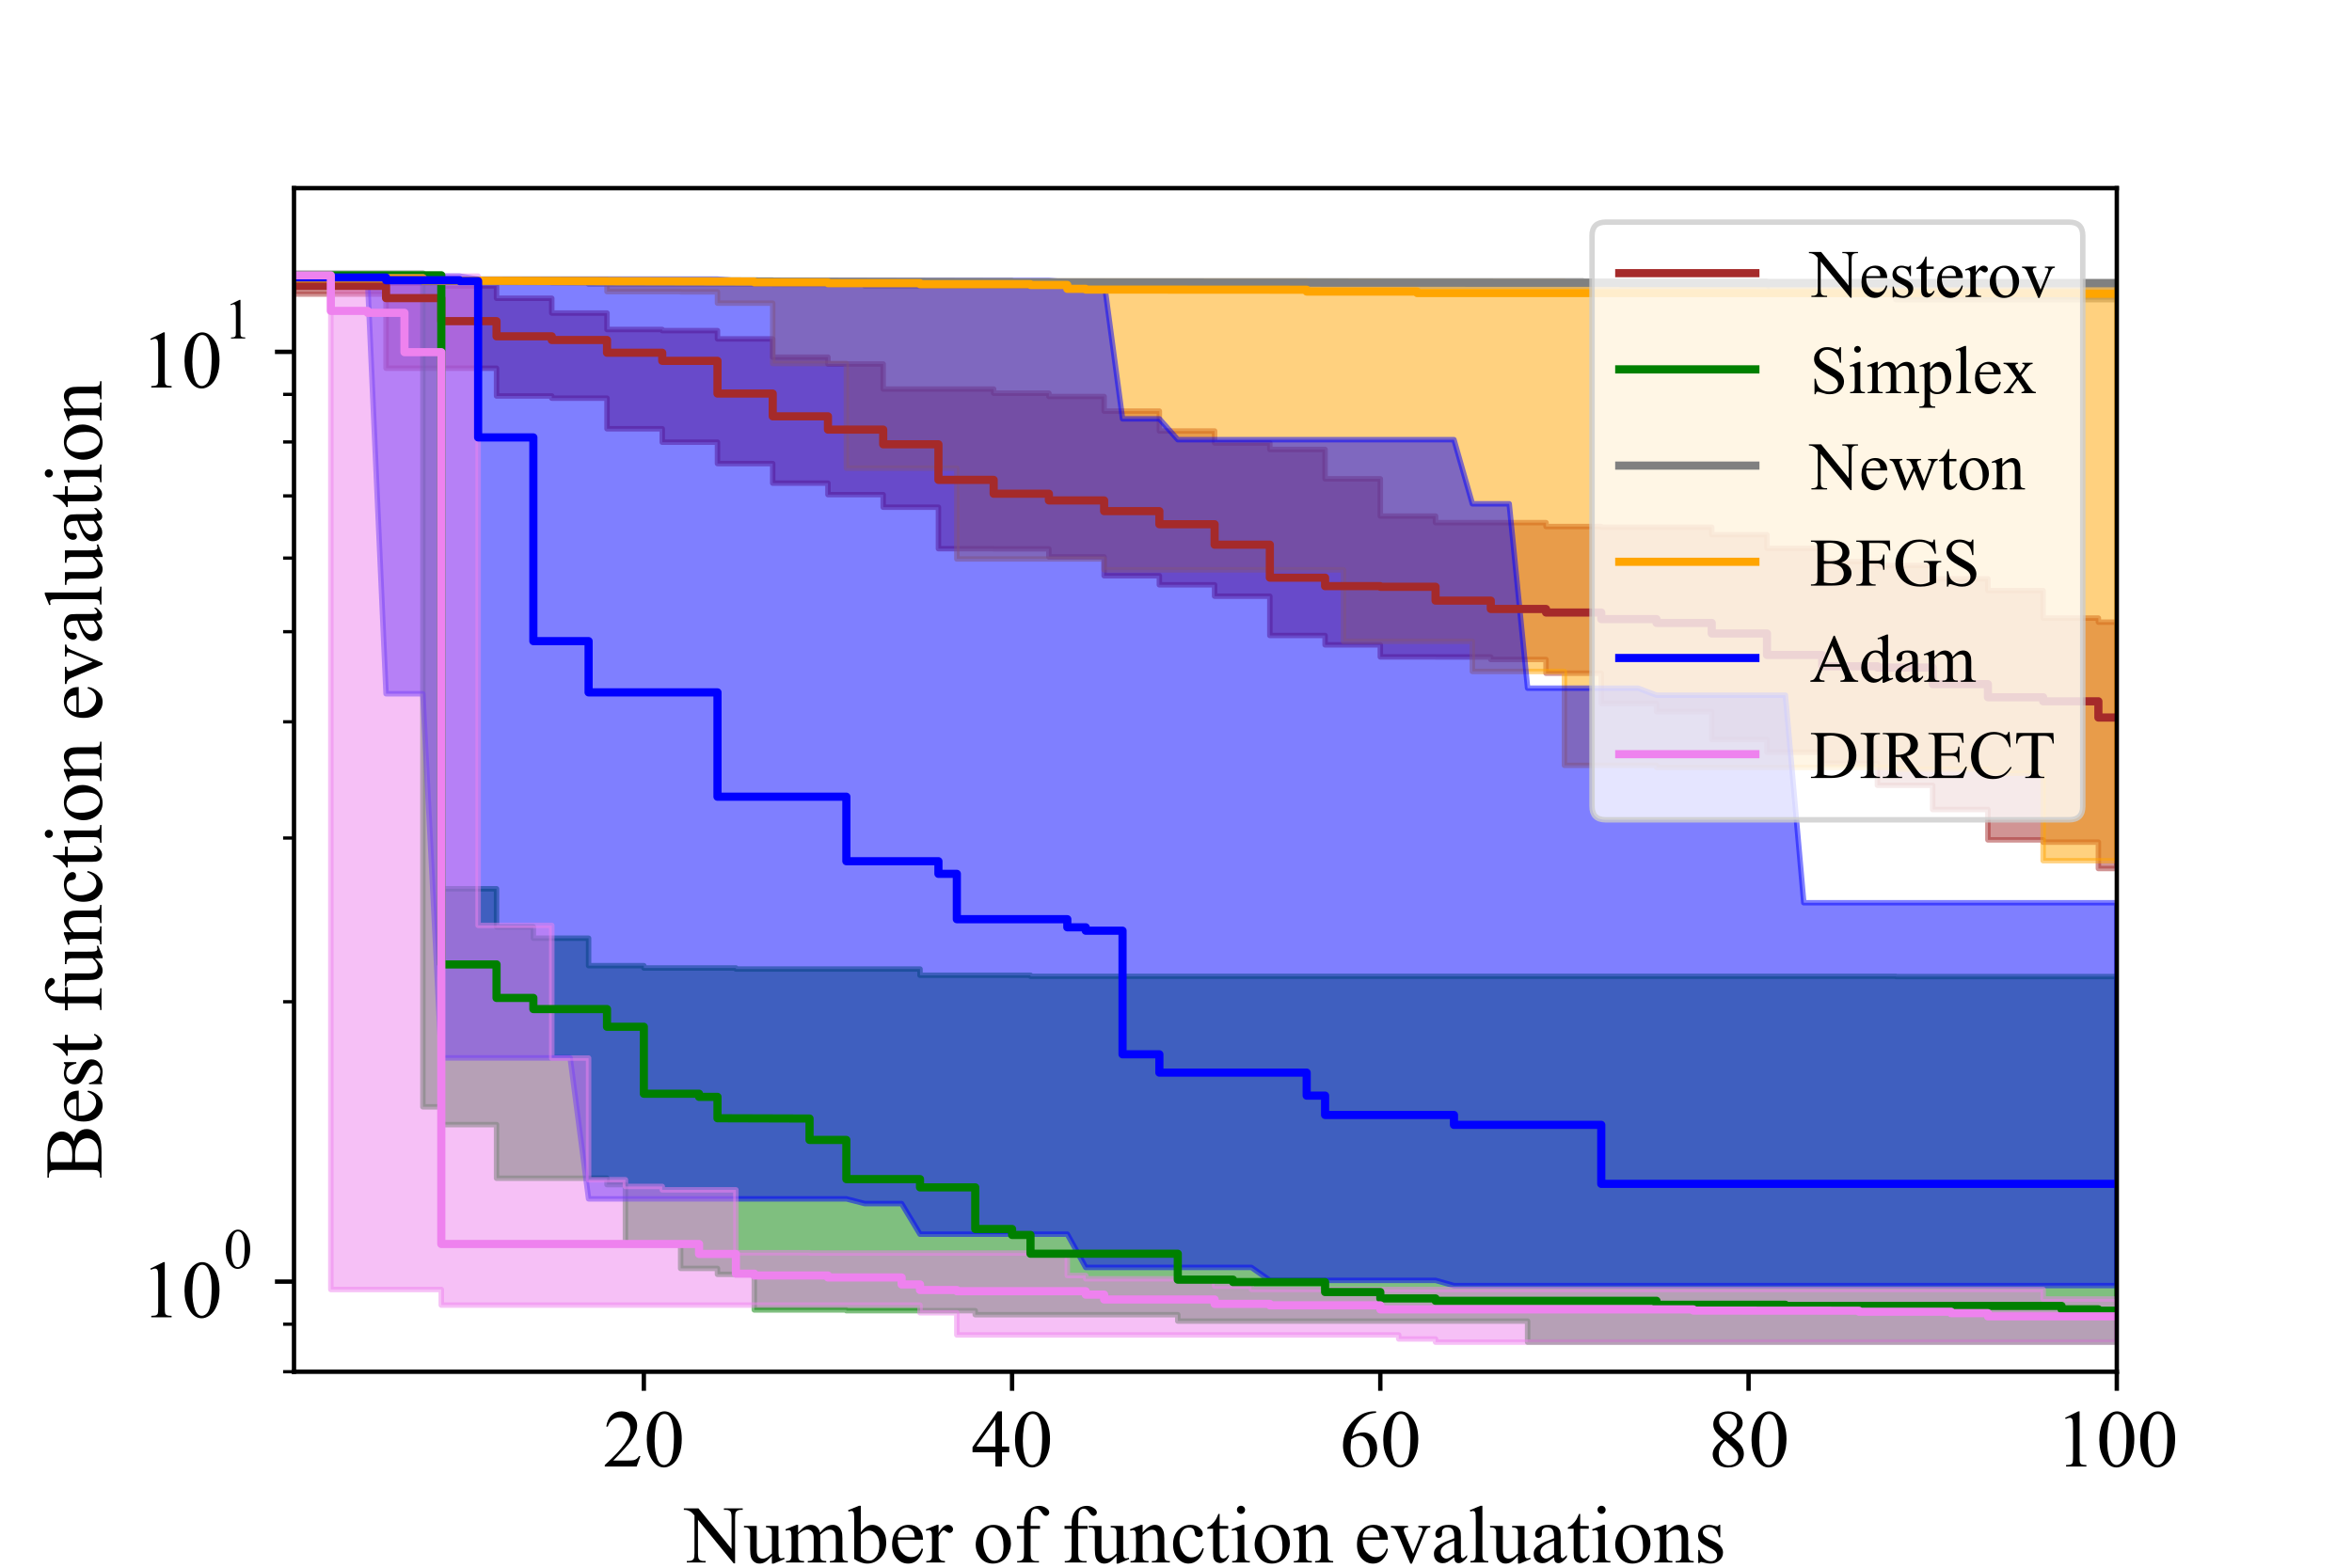 <?xml version="1.0" encoding="utf-8" standalone="no"?>
<!DOCTYPE svg PUBLIC "-//W3C//DTD SVG 1.1//EN"
  "http://www.w3.org/Graphics/SVG/1.1/DTD/svg11.dtd">
<!-- Created with matplotlib (https://matplotlib.org/) -->
<svg height="288pt" version="1.1" viewBox="0 0 432 288" width="432pt" xmlns="http://www.w3.org/2000/svg" xmlns:xlink="http://www.w3.org/1999/xlink">
 <defs>
  <style type="text/css">*{stroke-linecap:butt;stroke-linejoin:round;}</style>
 </defs>
 <g id="figure_1">
  <g id="patch_1">
   <path d="M 0 288 
L 432 288 
L 432 0 
L 0 0 
z
" style="fill:#ffffff;"/>
  </g>
  <g id="axes_1">
   <g id="patch_2">
    <path d="M 54 252 
L 388.8 252 
L 388.8 34.56 
L 54 34.56 
z
" style="fill:#ffffff;"/>
   </g>
   <g id="PolyCollection_1">
    <defs>
     <path d="M 54 -236.546 
L 54 -233.976 
L 57.382 -233.976 
L 57.382 -233.976 
L 60.764 -233.976 
L 60.764 -233.976 
L 64.145 -233.976 
L 64.145 -233.976 
L 67.527 -233.976 
L 67.527 -233.976 
L 70.909 -233.976 
L 70.909 -220.352 
L 74.291 -220.352 
L 74.291 -220.352 
L 77.673 -220.352 
L 77.673 -220.352 
L 81.055 -220.352 
L 81.055 -220.352 
L 84.436 -220.352 
L 84.436 -220.352 
L 87.818 -220.352 
L 87.818 -220.352 
L 91.2 -220.352 
L 91.2 -215.256 
L 94.582 -215.256 
L 94.582 -215.256 
L 97.964 -215.256 
L 97.964 -215.256 
L 101.345 -215.256 
L 101.345 -214.854 
L 104.727 -214.854 
L 104.727 -214.854 
L 108.109 -214.854 
L 108.109 -214.854 
L 111.491 -214.854 
L 111.491 -209.232 
L 114.873 -209.232 
L 114.873 -209.232 
L 118.255 -209.232 
L 118.255 -209.232 
L 121.636 -209.232 
L 121.636 -206.765 
L 125.018 -206.765 
L 125.018 -206.765 
L 128.4 -206.765 
L 128.4 -206.765 
L 131.782 -206.765 
L 131.782 -202.839 
L 135.164 -202.839 
L 135.164 -202.839 
L 138.545 -202.839 
L 138.545 -202.839 
L 141.927 -202.839 
L 141.927 -199.242 
L 145.309 -199.242 
L 145.309 -199.242 
L 148.691 -199.242 
L 148.691 -199.242 
L 152.073 -199.242 
L 152.073 -197.13 
L 155.455 -197.13 
L 155.455 -197.13 
L 158.836 -197.13 
L 158.836 -197.13 
L 162.218 -197.13 
L 162.218 -194.821 
L 165.6 -194.821 
L 165.6 -194.821 
L 168.982 -194.821 
L 168.982 -194.821 
L 172.364 -194.821 
L 172.364 -187.2 
L 175.745 -187.2 
L 175.745 -187.2 
L 179.127 -187.2 
L 179.127 -187.2 
L 182.509 -187.2 
L 182.509 -187.17 
L 185.891 -187.17 
L 185.891 -187.17 
L 189.273 -187.17 
L 189.273 -187.17 
L 192.655 -187.17 
L 192.655 -185.692 
L 196.036 -185.692 
L 196.036 -185.692 
L 199.418 -185.692 
L 199.418 -185.692 
L 202.8 -185.692 
L 202.8 -182.226 
L 206.182 -182.226 
L 206.182 -182.226 
L 209.564 -182.226 
L 209.564 -182.226 
L 212.945 -182.226 
L 212.945 -180.565 
L 216.327 -180.565 
L 216.327 -180.565 
L 219.709 -180.565 
L 219.709 -180.565 
L 223.091 -180.565 
L 223.091 -178.473 
L 226.473 -178.473 
L 226.473 -178.473 
L 229.855 -178.473 
L 229.855 -178.473 
L 233.236 -178.473 
L 233.236 -171.256 
L 236.618 -171.256 
L 236.618 -171.256 
L 240 -171.256 
L 240 -171.256 
L 243.382 -171.256 
L 243.382 -169.533 
L 246.764 -169.533 
L 246.764 -169.533 
L 250.145 -169.533 
L 250.145 -169.533 
L 253.527 -169.533 
L 253.527 -167.321 
L 256.909 -167.321 
L 256.909 -167.321 
L 260.291 -167.321 
L 260.291 -167.321 
L 263.673 -167.321 
L 263.673 -167.306 
L 267.055 -167.306 
L 267.055 -167.306 
L 270.436 -167.306 
L 270.436 -167.306 
L 273.818 -167.306 
L 273.818 -166.847 
L 277.2 -166.847 
L 277.2 -166.847 
L 280.582 -166.847 
L 280.582 -166.847 
L 283.964 -166.847 
L 283.964 -164.323 
L 287.345 -164.323 
L 287.345 -164.323 
L 290.727 -164.323 
L 290.727 -164.323 
L 294.109 -164.323 
L 294.109 -158.747 
L 297.491 -158.747 
L 297.491 -158.747 
L 300.873 -158.747 
L 300.873 -158.747 
L 304.255 -158.747 
L 304.255 -157.26 
L 307.636 -157.26 
L 307.636 -157.26 
L 311.018 -157.26 
L 311.018 -157.26 
L 314.4 -157.26 
L 314.4 -152.148 
L 317.782 -152.148 
L 317.782 -152.148 
L 321.164 -152.148 
L 321.164 -152.148 
L 324.545 -152.148 
L 324.545 -149.812 
L 327.927 -149.812 
L 327.927 -149.812 
L 331.309 -149.812 
L 331.309 -149.812 
L 334.691 -149.812 
L 334.691 -147.796 
L 338.073 -147.796 
L 338.073 -147.796 
L 341.455 -147.796 
L 341.455 -147.796 
L 344.836 -147.796 
L 344.836 -143.735 
L 348.218 -143.735 
L 348.218 -143.735 
L 351.6 -143.735 
L 351.6 -143.735 
L 354.982 -143.735 
L 354.982 -139.284 
L 358.364 -139.284 
L 358.364 -139.284 
L 361.745 -139.284 
L 361.745 -139.284 
L 365.127 -139.284 
L 365.127 -133.707 
L 368.509 -133.707 
L 368.509 -133.707 
L 371.891 -133.707 
L 371.891 -133.707 
L 375.273 -133.707 
L 375.273 -133.29 
L 378.655 -133.29 
L 378.655 -133.29 
L 382.036 -133.29 
L 382.036 -133.29 
L 385.418 -133.29 
L 385.418 -128.44 
L 388.8 -128.44 
L 388.8 -128.44 
L 388.8 -173.707 
L 388.8 -173.707 
L 388.8 -173.707 
L 385.418 -173.707 
L 385.418 -174.45 
L 382.036 -174.45 
L 382.036 -174.45 
L 378.655 -174.45 
L 378.655 -174.45 
L 375.273 -174.45 
L 375.273 -179.499 
L 371.891 -179.499 
L 371.891 -179.499 
L 368.509 -179.499 
L 368.509 -179.499 
L 365.127 -179.499 
L 365.127 -181.667 
L 361.745 -181.667 
L 361.745 -181.667 
L 358.364 -181.667 
L 358.364 -181.667 
L 354.982 -181.667 
L 354.982 -184.115 
L 351.6 -184.115 
L 351.6 -184.115 
L 348.218 -184.115 
L 348.218 -184.115 
L 344.836 -184.115 
L 344.836 -184.848 
L 341.455 -184.848 
L 341.455 -184.848 
L 338.073 -184.848 
L 338.073 -184.848 
L 334.691 -184.848 
L 334.691 -187.255 
L 331.309 -187.255 
L 331.309 -187.255 
L 327.927 -187.255 
L 327.927 -187.255 
L 324.545 -187.255 
L 324.545 -189.772 
L 321.164 -189.772 
L 321.164 -189.772 
L 317.782 -189.772 
L 317.782 -189.772 
L 314.4 -189.772 
L 314.4 -191.151 
L 311.018 -191.151 
L 311.018 -191.151 
L 307.636 -191.151 
L 307.636 -191.151 
L 304.255 -191.151 
L 304.255 -191.151 
L 300.873 -191.151 
L 300.873 -191.151 
L 297.491 -191.151 
L 297.491 -191.151 
L 294.109 -191.151 
L 294.109 -191.27 
L 290.727 -191.27 
L 290.727 -191.27 
L 287.345 -191.27 
L 287.345 -191.27 
L 283.964 -191.27 
L 283.964 -191.982 
L 280.582 -191.982 
L 280.582 -191.982 
L 277.2 -191.982 
L 277.2 -191.982 
L 273.818 -191.982 
L 273.818 -191.982 
L 270.436 -191.982 
L 270.436 -191.982 
L 267.055 -191.982 
L 267.055 -191.982 
L 263.673 -191.982 
L 263.673 -193.195 
L 260.291 -193.195 
L 260.291 -193.195 
L 256.909 -193.195 
L 256.909 -193.195 
L 253.527 -193.195 
L 253.527 -200.036 
L 250.145 -200.036 
L 250.145 -200.036 
L 246.764 -200.036 
L 246.764 -200.036 
L 243.382 -200.036 
L 243.382 -205.428 
L 240 -205.428 
L 240 -205.428 
L 236.618 -205.428 
L 236.618 -205.428 
L 233.236 -205.428 
L 233.236 -206.618 
L 229.855 -206.618 
L 229.855 -206.618 
L 226.473 -206.618 
L 226.473 -206.618 
L 223.091 -206.618 
L 223.091 -208.823 
L 219.709 -208.823 
L 219.709 -208.823 
L 216.327 -208.823 
L 216.327 -208.823 
L 212.945 -208.823 
L 212.945 -212.474 
L 209.564 -212.474 
L 209.564 -212.474 
L 206.182 -212.474 
L 206.182 -212.474 
L 202.8 -212.474 
L 202.8 -215.159 
L 199.418 -215.159 
L 199.418 -215.159 
L 196.036 -215.159 
L 196.036 -215.159 
L 192.655 -215.159 
L 192.655 -215.761 
L 189.273 -215.761 
L 189.273 -215.761 
L 185.891 -215.761 
L 185.891 -215.761 
L 182.509 -215.761 
L 182.509 -216.525 
L 179.127 -216.525 
L 179.127 -216.525 
L 175.745 -216.525 
L 175.745 -216.525 
L 172.364 -216.525 
L 172.364 -216.525 
L 168.982 -216.525 
L 168.982 -216.525 
L 165.6 -216.525 
L 165.6 -216.525 
L 162.218 -216.525 
L 162.218 -221.133 
L 158.836 -221.133 
L 158.836 -221.133 
L 155.455 -221.133 
L 155.455 -221.133 
L 152.073 -221.133 
L 152.073 -222.392 
L 148.691 -222.392 
L 148.691 -222.392 
L 145.309 -222.392 
L 145.309 -222.392 
L 141.927 -222.392 
L 141.927 -225.736 
L 138.545 -225.736 
L 138.545 -225.736 
L 135.164 -225.736 
L 135.164 -225.736 
L 131.782 -225.736 
L 131.782 -227.263 
L 128.4 -227.263 
L 128.4 -227.263 
L 125.018 -227.263 
L 125.018 -227.263 
L 121.636 -227.263 
L 121.636 -227.465 
L 118.255 -227.465 
L 118.255 -227.465 
L 114.873 -227.465 
L 114.873 -227.465 
L 111.491 -227.465 
L 111.491 -230.489 
L 108.109 -230.489 
L 108.109 -230.489 
L 104.727 -230.489 
L 104.727 -230.489 
L 101.345 -230.489 
L 101.345 -233.203 
L 97.964 -233.203 
L 97.964 -233.203 
L 94.582 -233.203 
L 94.582 -233.203 
L 91.2 -233.203 
L 91.2 -235.471 
L 87.818 -235.471 
L 87.818 -235.471 
L 84.436 -235.471 
L 84.436 -235.471 
L 81.055 -235.471 
L 81.055 -235.968 
L 77.673 -235.968 
L 77.673 -235.968 
L 74.291 -235.968 
L 74.291 -235.968 
L 70.909 -235.968 
L 70.909 -236.546 
L 67.527 -236.546 
L 67.527 -236.546 
L 64.145 -236.546 
L 64.145 -236.546 
L 60.764 -236.546 
L 60.764 -236.546 
L 57.382 -236.546 
L 57.382 -236.546 
L 54 -236.546 
z
" id="m3090af92f4" style="stroke:#a52a2a;stroke-opacity:0.5;"/>
    </defs>
    <g clip-path="url(#p833c925049)">
     <use style="fill:#a52a2a;fill-opacity:0.5;stroke:#a52a2a;stroke-opacity:0.5;" x="0" xlink:href="#m3090af92f4" y="288"/>
    </g>
   </g>
   <g id="PolyCollection_2">
    <defs>
     <path d="M 54 -237.43 
L 54 -237.43 
L 57.382 -237.43 
L 57.382 -237.43 
L 60.764 -237.43 
L 60.764 -237.43 
L 64.145 -237.43 
L 64.145 -237.43 
L 67.527 -237.43 
L 67.527 -237.43 
L 70.909 -237.43 
L 70.909 -237.43 
L 74.291 -237.43 
L 74.291 -237.43 
L 77.673 -237.43 
L 77.673 -84.67 
L 81.055 -84.67 
L 81.055 -81.399 
L 84.436 -81.399 
L 84.436 -81.399 
L 87.818 -81.399 
L 87.818 -81.399 
L 91.2 -81.399 
L 91.2 -71.547 
L 94.582 -71.547 
L 94.582 -71.547 
L 97.964 -71.547 
L 97.964 -71.547 
L 101.345 -71.547 
L 101.345 -71.547 
L 104.727 -71.547 
L 104.727 -71.547 
L 108.109 -71.547 
L 108.109 -71.547 
L 111.491 -71.547 
L 111.491 -70.373 
L 114.873 -70.373 
L 114.873 -59.352 
L 118.255 -59.352 
L 118.255 -59.352 
L 121.636 -59.352 
L 121.636 -59.352 
L 125.018 -59.352 
L 125.018 -54.976 
L 128.4 -54.976 
L 128.4 -54.976 
L 131.782 -54.976 
L 131.782 -53.894 
L 135.164 -53.894 
L 135.164 -53.894 
L 138.545 -53.894 
L 138.545 -47.351 
L 141.927 -47.351 
L 141.927 -47.351 
L 145.309 -47.351 
L 145.309 -47.351 
L 148.691 -47.351 
L 148.691 -47.351 
L 152.073 -47.351 
L 152.073 -47.351 
L 155.455 -47.351 
L 155.455 -47.213 
L 158.836 -47.213 
L 158.836 -47.213 
L 162.218 -47.213 
L 162.218 -47.213 
L 165.6 -47.213 
L 165.6 -47.213 
L 168.982 -47.213 
L 168.982 -47.213 
L 172.364 -47.213 
L 172.364 -47.213 
L 175.745 -47.213 
L 175.745 -47.213 
L 179.127 -47.213 
L 179.127 -46.477 
L 182.509 -46.477 
L 182.509 -46.477 
L 185.891 -46.477 
L 185.891 -46.477 
L 189.273 -46.477 
L 189.273 -46.477 
L 192.655 -46.477 
L 192.655 -46.477 
L 196.036 -46.477 
L 196.036 -46.477 
L 199.418 -46.477 
L 199.418 -46.477 
L 202.8 -46.477 
L 202.8 -46.477 
L 206.182 -46.477 
L 206.182 -46.477 
L 209.564 -46.477 
L 209.564 -46.477 
L 212.945 -46.477 
L 212.945 -46.477 
L 216.327 -46.477 
L 216.327 -45.306 
L 219.709 -45.306 
L 219.709 -45.306 
L 223.091 -45.306 
L 223.091 -45.306 
L 226.473 -45.306 
L 226.473 -45.306 
L 229.855 -45.306 
L 229.855 -45.306 
L 233.236 -45.306 
L 233.236 -45.306 
L 236.618 -45.306 
L 236.618 -45.306 
L 240 -45.306 
L 240 -45.306 
L 243.382 -45.306 
L 243.382 -45.306 
L 246.764 -45.306 
L 246.764 -45.306 
L 250.145 -45.306 
L 250.145 -45.306 
L 253.527 -45.306 
L 253.527 -45.306 
L 256.909 -45.306 
L 256.909 -45.306 
L 260.291 -45.306 
L 260.291 -45.306 
L 263.673 -45.306 
L 263.673 -45.306 
L 267.055 -45.306 
L 267.055 -45.306 
L 270.436 -45.306 
L 270.436 -45.306 
L 273.818 -45.306 
L 273.818 -45.306 
L 277.2 -45.306 
L 277.2 -45.306 
L 280.582 -45.306 
L 280.582 -41.448 
L 283.964 -41.448 
L 283.964 -41.448 
L 287.345 -41.448 
L 287.345 -41.448 
L 290.727 -41.448 
L 290.727 -41.448 
L 294.109 -41.448 
L 294.109 -41.448 
L 297.491 -41.448 
L 297.491 -41.448 
L 300.873 -41.448 
L 300.873 -41.448 
L 304.255 -41.448 
L 304.255 -41.448 
L 307.636 -41.448 
L 307.636 -41.448 
L 311.018 -41.448 
L 311.018 -41.448 
L 314.4 -41.448 
L 314.4 -41.448 
L 317.782 -41.448 
L 317.782 -41.448 
L 321.164 -41.448 
L 321.164 -41.448 
L 324.545 -41.448 
L 324.545 -41.448 
L 327.927 -41.448 
L 327.927 -41.448 
L 331.309 -41.448 
L 331.309 -41.448 
L 334.691 -41.448 
L 334.691 -41.448 
L 338.073 -41.448 
L 338.073 -41.448 
L 341.455 -41.448 
L 341.455 -41.448 
L 344.836 -41.448 
L 344.836 -41.448 
L 348.218 -41.448 
L 348.218 -41.448 
L 351.6 -41.448 
L 351.6 -41.448 
L 354.982 -41.448 
L 354.982 -41.448 
L 358.364 -41.448 
L 358.364 -41.448 
L 361.745 -41.448 
L 361.745 -41.448 
L 365.127 -41.448 
L 365.127 -41.448 
L 368.509 -41.448 
L 368.509 -41.448 
L 371.891 -41.448 
L 371.891 -41.448 
L 375.273 -41.448 
L 375.273 -41.448 
L 378.655 -41.448 
L 378.655 -41.448 
L 382.036 -41.448 
L 382.036 -41.448 
L 385.418 -41.448 
L 385.418 -41.448 
L 388.8 -41.448 
L 388.8 -41.448 
L 388.8 -108.596 
L 388.8 -108.596 
L 388.8 -108.596 
L 385.418 -108.596 
L 385.418 -108.596 
L 382.036 -108.596 
L 382.036 -108.596 
L 378.655 -108.596 
L 378.655 -108.596 
L 375.273 -108.596 
L 375.273 -108.596 
L 371.891 -108.596 
L 371.891 -108.596 
L 368.509 -108.596 
L 368.509 -108.596 
L 365.127 -108.596 
L 365.127 -108.596 
L 361.745 -108.596 
L 361.745 -108.596 
L 358.364 -108.596 
L 358.364 -108.596 
L 354.982 -108.596 
L 354.982 -108.596 
L 351.6 -108.596 
L 351.6 -108.596 
L 348.218 -108.596 
L 348.218 -108.645 
L 344.836 -108.645 
L 344.836 -108.645 
L 341.455 -108.645 
L 341.455 -108.645 
L 338.073 -108.645 
L 338.073 -108.645 
L 334.691 -108.645 
L 334.691 -108.645 
L 331.309 -108.645 
L 331.309 -108.645 
L 327.927 -108.645 
L 327.927 -108.645 
L 324.545 -108.645 
L 324.545 -108.645 
L 321.164 -108.645 
L 321.164 -108.645 
L 317.782 -108.645 
L 317.782 -108.645 
L 314.4 -108.645 
L 314.4 -108.645 
L 311.018 -108.645 
L 311.018 -108.645 
L 307.636 -108.645 
L 307.636 -108.645 
L 304.255 -108.645 
L 304.255 -108.645 
L 300.873 -108.645 
L 300.873 -108.645 
L 297.491 -108.645 
L 297.491 -108.645 
L 294.109 -108.645 
L 294.109 -108.645 
L 290.727 -108.645 
L 290.727 -108.645 
L 287.345 -108.645 
L 287.345 -108.645 
L 283.964 -108.645 
L 283.964 -108.645 
L 280.582 -108.645 
L 280.582 -108.645 
L 277.2 -108.645 
L 277.2 -108.645 
L 273.818 -108.645 
L 273.818 -108.645 
L 270.436 -108.645 
L 270.436 -108.645 
L 267.055 -108.645 
L 267.055 -108.645 
L 263.673 -108.645 
L 263.673 -108.645 
L 260.291 -108.645 
L 260.291 -108.645 
L 256.909 -108.645 
L 256.909 -108.645 
L 253.527 -108.645 
L 253.527 -108.645 
L 250.145 -108.645 
L 250.145 -108.645 
L 246.764 -108.645 
L 246.764 -108.645 
L 243.382 -108.645 
L 243.382 -108.645 
L 240 -108.645 
L 240 -108.645 
L 236.618 -108.645 
L 236.618 -108.645 
L 233.236 -108.645 
L 233.236 -108.645 
L 229.855 -108.645 
L 229.855 -108.645 
L 226.473 -108.645 
L 226.473 -108.645 
L 223.091 -108.645 
L 223.091 -108.645 
L 219.709 -108.645 
L 219.709 -108.645 
L 216.327 -108.645 
L 216.327 -108.645 
L 212.945 -108.645 
L 212.945 -108.645 
L 209.564 -108.645 
L 209.564 -108.645 
L 206.182 -108.645 
L 206.182 -108.645 
L 202.8 -108.645 
L 202.8 -108.645 
L 199.418 -108.645 
L 199.418 -108.645 
L 196.036 -108.645 
L 196.036 -108.645 
L 192.655 -108.645 
L 192.655 -108.645 
L 189.273 -108.645 
L 189.273 -108.836 
L 185.891 -108.836 
L 185.891 -108.836 
L 182.509 -108.836 
L 182.509 -108.836 
L 179.127 -108.836 
L 179.127 -108.836 
L 175.745 -108.836 
L 175.745 -108.836 
L 172.364 -108.836 
L 172.364 -108.836 
L 168.982 -108.836 
L 168.982 -109.981 
L 165.6 -109.981 
L 165.6 -109.981 
L 162.218 -109.981 
L 162.218 -109.981 
L 158.836 -109.981 
L 158.836 -109.981 
L 155.455 -109.981 
L 155.455 -109.981 
L 152.073 -109.981 
L 152.073 -109.981 
L 148.691 -109.981 
L 148.691 -109.981 
L 145.309 -109.981 
L 145.309 -109.981 
L 141.927 -109.981 
L 141.927 -109.981 
L 138.545 -109.981 
L 138.545 -109.981 
L 135.164 -109.981 
L 135.164 -110.171 
L 131.782 -110.171 
L 131.782 -110.171 
L 128.4 -110.171 
L 128.4 -110.171 
L 125.018 -110.171 
L 125.018 -110.171 
L 121.636 -110.171 
L 121.636 -110.171 
L 118.255 -110.171 
L 118.255 -110.594 
L 114.873 -110.594 
L 114.873 -110.594 
L 111.491 -110.594 
L 111.491 -110.594 
L 108.109 -110.594 
L 108.109 -115.64 
L 104.727 -115.64 
L 104.727 -115.64 
L 101.345 -115.64 
L 101.345 -115.64 
L 97.964 -115.64 
L 97.964 -117.721 
L 94.582 -117.721 
L 94.582 -117.721 
L 91.2 -117.721 
L 91.2 -124.725 
L 87.818 -124.725 
L 87.818 -124.725 
L 84.436 -124.725 
L 84.436 -124.725 
L 81.055 -124.725 
L 81.055 -237.43 
L 77.673 -237.43 
L 77.673 -237.43 
L 74.291 -237.43 
L 74.291 -237.43 
L 70.909 -237.43 
L 70.909 -237.43 
L 67.527 -237.43 
L 67.527 -237.43 
L 64.145 -237.43 
L 64.145 -237.43 
L 60.764 -237.43 
L 60.764 -237.43 
L 57.382 -237.43 
L 57.382 -237.43 
L 54 -237.43 
z
" id="mf6877aa579" style="stroke:#008000;stroke-opacity:0.5;"/>
    </defs>
    <g clip-path="url(#p833c925049)">
     <use style="fill:#008000;fill-opacity:0.5;stroke:#008000;stroke-opacity:0.5;" x="0" xlink:href="#mf6877aa579" y="288"/>
    </g>
   </g>
   <g id="PolyCollection_3">
    <defs>
     <path d="M 54 -237.873 
L 54 -236.426 
L 57.382 -236.426 
L 57.382 -236.426 
L 60.764 -236.426 
L 60.764 -236.426 
L 64.145 -236.426 
L 64.145 -236.426 
L 67.527 -236.426 
L 67.527 -236.426 
L 70.909 -236.426 
L 70.909 -236.426 
L 74.291 -236.426 
L 74.291 -236.426 
L 77.673 -236.426 
L 77.673 -236.17 
L 81.055 -236.17 
L 81.055 -236.17 
L 84.436 -236.17 
L 84.436 -236.17 
L 87.818 -236.17 
L 87.818 -236.17 
L 91.2 -236.17 
L 91.2 -236.17 
L 94.582 -236.17 
L 94.582 -236.17 
L 97.964 -236.17 
L 97.964 -236.17 
L 101.345 -236.17 
L 101.345 -236.17 
L 104.727 -236.17 
L 104.727 -236.17 
L 108.109 -236.17 
L 108.109 -235.794 
L 111.491 -235.794 
L 111.491 -235.794 
L 114.873 -235.794 
L 114.873 -235.794 
L 118.255 -235.794 
L 118.255 -235.794 
L 121.636 -235.794 
L 121.636 -235.794 
L 125.018 -235.794 
L 125.018 -235.794 
L 128.4 -235.794 
L 128.4 -235.794 
L 131.782 -235.794 
L 131.782 -235.794 
L 135.164 -235.794 
L 135.164 -235.794 
L 138.545 -235.794 
L 138.545 -235.794 
L 141.927 -235.794 
L 141.927 -235.746 
L 145.309 -235.746 
L 145.309 -235.746 
L 148.691 -235.746 
L 148.691 -235.746 
L 152.073 -235.746 
L 152.073 -235.746 
L 155.455 -235.746 
L 155.455 -235.746 
L 158.836 -235.746 
L 158.836 -235.453 
L 162.218 -235.453 
L 162.218 -235.453 
L 165.6 -235.453 
L 165.6 -235.453 
L 168.982 -235.453 
L 168.982 -235.453 
L 172.364 -235.453 
L 172.364 -235.453 
L 175.745 -235.453 
L 175.745 -235.453 
L 179.127 -235.453 
L 179.127 -235.453 
L 182.509 -235.453 
L 182.509 -235.439 
L 185.891 -235.439 
L 185.891 -235.439 
L 189.273 -235.439 
L 189.273 -235.439 
L 192.655 -235.439 
L 192.655 -235.439 
L 196.036 -235.439 
L 196.036 -235.439 
L 199.418 -235.439 
L 199.418 -235.439 
L 202.8 -235.439 
L 202.8 -235.439 
L 206.182 -235.439 
L 206.182 -235.439 
L 209.564 -235.439 
L 209.564 -235.439 
L 212.945 -235.439 
L 212.945 -235.439 
L 216.327 -235.439 
L 216.327 -235.439 
L 219.709 -235.439 
L 219.709 -235.439 
L 223.091 -235.439 
L 223.091 -235.439 
L 226.473 -235.439 
L 226.473 -235.439 
L 229.855 -235.439 
L 229.855 -235.439 
L 233.236 -235.439 
L 233.236 -235.439 
L 236.618 -235.439 
L 236.618 -235.439 
L 240 -235.439 
L 240 -235.439 
L 243.382 -235.439 
L 243.382 -235.439 
L 246.764 -235.439 
L 246.764 -235.439 
L 250.145 -235.439 
L 250.145 -235.439 
L 253.527 -235.439 
L 253.527 -235.439 
L 256.909 -235.439 
L 256.909 -235.439 
L 260.291 -235.439 
L 260.291 -235.439 
L 263.673 -235.439 
L 263.673 -235.439 
L 267.055 -235.439 
L 267.055 -235.439 
L 270.436 -235.439 
L 270.436 -235.439 
L 273.818 -235.439 
L 273.818 -235.439 
L 277.2 -235.439 
L 277.2 -235.439 
L 280.582 -235.439 
L 280.582 -235.439 
L 283.964 -235.439 
L 283.964 -235.439 
L 287.345 -235.439 
L 287.345 -235.439 
L 290.727 -235.439 
L 290.727 -235.439 
L 294.109 -235.439 
L 294.109 -235.439 
L 297.491 -235.439 
L 297.491 -235.127 
L 300.873 -235.127 
L 300.873 -235.127 
L 304.255 -235.127 
L 304.255 -235.127 
L 307.636 -235.127 
L 307.636 -235.127 
L 311.018 -235.127 
L 311.018 -235.127 
L 314.4 -235.127 
L 314.4 -235.127 
L 317.782 -235.127 
L 317.782 -235.127 
L 321.164 -235.127 
L 321.164 -235.127 
L 324.545 -235.127 
L 324.545 -234.056 
L 327.927 -234.056 
L 327.927 -234.056 
L 331.309 -234.056 
L 331.309 -234.056 
L 334.691 -234.056 
L 334.691 -234.056 
L 338.073 -234.056 
L 338.073 -234.056 
L 341.455 -234.056 
L 341.455 -234.056 
L 344.836 -234.056 
L 344.836 -234.056 
L 348.218 -234.056 
L 348.218 -232.95 
L 351.6 -232.95 
L 351.6 -232.95 
L 354.982 -232.95 
L 354.982 -232.95 
L 358.364 -232.95 
L 358.364 -232.95 
L 361.745 -232.95 
L 361.745 -232.95 
L 365.127 -232.95 
L 365.127 -232.95 
L 368.509 -232.95 
L 368.509 -232.95 
L 371.891 -232.95 
L 371.891 -232.95 
L 375.273 -232.95 
L 375.273 -232.95 
L 378.655 -232.95 
L 378.655 -232.95 
L 382.036 -232.95 
L 382.036 -232.95 
L 385.418 -232.95 
L 385.418 -232.95 
L 388.8 -232.95 
L 388.8 -232.95 
L 388.8 -236.272 
L 388.8 -236.272 
L 388.8 -236.272 
L 385.418 -236.272 
L 385.418 -236.272 
L 382.036 -236.272 
L 382.036 -236.272 
L 378.655 -236.272 
L 378.655 -236.272 
L 375.273 -236.272 
L 375.273 -236.272 
L 371.891 -236.272 
L 371.891 -236.272 
L 368.509 -236.272 
L 368.509 -236.272 
L 365.127 -236.272 
L 365.127 -236.272 
L 361.745 -236.272 
L 361.745 -236.272 
L 358.364 -236.272 
L 358.364 -236.272 
L 354.982 -236.272 
L 354.982 -236.272 
L 351.6 -236.272 
L 351.6 -236.272 
L 348.218 -236.272 
L 348.218 -236.272 
L 344.836 -236.272 
L 344.836 -236.272 
L 341.455 -236.272 
L 341.455 -236.272 
L 338.073 -236.272 
L 338.073 -236.272 
L 334.691 -236.272 
L 334.691 -236.272 
L 331.309 -236.272 
L 331.309 -236.272 
L 327.927 -236.272 
L 327.927 -236.272 
L 324.545 -236.272 
L 324.545 -236.324 
L 321.164 -236.324 
L 321.164 -236.324 
L 317.782 -236.324 
L 317.782 -236.324 
L 314.4 -236.324 
L 314.4 -236.324 
L 311.018 -236.324 
L 311.018 -236.324 
L 307.636 -236.324 
L 307.636 -236.324 
L 304.255 -236.324 
L 304.255 -236.324 
L 300.873 -236.324 
L 300.873 -236.352 
L 297.491 -236.352 
L 297.491 -236.352 
L 294.109 -236.352 
L 294.109 -236.352 
L 290.727 -236.352 
L 290.727 -236.431 
L 287.345 -236.431 
L 287.345 -236.431 
L 283.964 -236.431 
L 283.964 -236.431 
L 280.582 -236.431 
L 280.582 -236.431 
L 277.2 -236.431 
L 277.2 -236.431 
L 273.818 -236.431 
L 273.818 -236.431 
L 270.436 -236.431 
L 270.436 -236.431 
L 267.055 -236.431 
L 267.055 -236.431 
L 263.673 -236.431 
L 263.673 -236.431 
L 260.291 -236.431 
L 260.291 -236.431 
L 256.909 -236.431 
L 256.909 -236.431 
L 253.527 -236.431 
L 253.527 -236.431 
L 250.145 -236.431 
L 250.145 -236.431 
L 246.764 -236.431 
L 246.764 -236.431 
L 243.382 -236.431 
L 243.382 -236.431 
L 240 -236.431 
L 240 -236.431 
L 236.618 -236.431 
L 236.618 -236.431 
L 233.236 -236.431 
L 233.236 -236.431 
L 229.855 -236.431 
L 229.855 -236.431 
L 226.473 -236.431 
L 226.473 -236.431 
L 223.091 -236.431 
L 223.091 -236.431 
L 219.709 -236.431 
L 219.709 -236.431 
L 216.327 -236.431 
L 216.327 -236.431 
L 212.945 -236.431 
L 212.945 -236.431 
L 209.564 -236.431 
L 209.564 -236.431 
L 206.182 -236.431 
L 206.182 -236.431 
L 202.8 -236.431 
L 202.8 -236.431 
L 199.418 -236.431 
L 199.418 -236.431 
L 196.036 -236.431 
L 196.036 -236.431 
L 192.655 -236.431 
L 192.655 -236.431 
L 189.273 -236.431 
L 189.273 -236.431 
L 185.891 -236.431 
L 185.891 -236.431 
L 182.509 -236.431 
L 182.509 -236.431 
L 179.127 -236.431 
L 179.127 -236.431 
L 175.745 -236.431 
L 175.745 -236.431 
L 172.364 -236.431 
L 172.364 -236.431 
L 168.982 -236.431 
L 168.982 -236.431 
L 165.6 -236.431 
L 165.6 -236.431 
L 162.218 -236.431 
L 162.218 -236.431 
L 158.836 -236.431 
L 158.836 -236.431 
L 155.455 -236.431 
L 155.455 -236.431 
L 152.073 -236.431 
L 152.073 -236.431 
L 148.691 -236.431 
L 148.691 -236.431 
L 145.309 -236.431 
L 145.309 -236.431 
L 141.927 -236.431 
L 141.927 -236.496 
L 138.545 -236.496 
L 138.545 -236.496 
L 135.164 -236.496 
L 135.164 -236.496 
L 131.782 -236.496 
L 131.782 -236.496 
L 128.4 -236.496 
L 128.4 -236.496 
L 125.018 -236.496 
L 125.018 -236.496 
L 121.636 -236.496 
L 121.636 -236.496 
L 118.255 -236.496 
L 118.255 -236.496 
L 114.873 -236.496 
L 114.873 -236.496 
L 111.491 -236.496 
L 111.491 -236.496 
L 108.109 -236.496 
L 108.109 -236.578 
L 104.727 -236.578 
L 104.727 -236.578 
L 101.345 -236.578 
L 101.345 -236.578 
L 97.964 -236.578 
L 97.964 -236.578 
L 94.582 -236.578 
L 94.582 -236.578 
L 91.2 -236.578 
L 91.2 -236.578 
L 87.818 -236.578 
L 87.818 -236.578 
L 84.436 -236.578 
L 84.436 -236.578 
L 81.055 -236.578 
L 81.055 -236.578 
L 77.673 -236.578 
L 77.673 -237.873 
L 74.291 -237.873 
L 74.291 -237.873 
L 70.909 -237.873 
L 70.909 -237.873 
L 67.527 -237.873 
L 67.527 -237.873 
L 64.145 -237.873 
L 64.145 -237.873 
L 60.764 -237.873 
L 60.764 -237.873 
L 57.382 -237.873 
L 57.382 -237.873 
L 54 -237.873 
z
" id="mccdee91dd9" style="stroke:#808080;stroke-opacity:0.5;"/>
    </defs>
    <g clip-path="url(#p833c925049)">
     <use style="fill:#808080;fill-opacity:0.5;stroke:#808080;stroke-opacity:0.5;" x="0" xlink:href="#mccdee91dd9" y="288"/>
    </g>
   </g>
   <g id="PolyCollection_4">
    <defs>
     <path d="M 54 -237.325 
L 54 -236.24 
L 57.382 -236.24 
L 57.382 -236.24 
L 60.764 -236.24 
L 60.764 -236.24 
L 64.145 -236.24 
L 64.145 -236.24 
L 67.527 -236.24 
L 67.527 -236.24 
L 70.909 -236.24 
L 70.909 -236.24 
L 74.291 -236.24 
L 74.291 -236.24 
L 77.673 -236.24 
L 77.673 -236.24 
L 81.055 -236.24 
L 81.055 -236.24 
L 84.436 -236.24 
L 84.436 -236.24 
L 87.818 -236.24 
L 87.818 -236.24 
L 91.2 -236.24 
L 91.2 -236.24 
L 94.582 -236.24 
L 94.582 -236.24 
L 97.964 -236.24 
L 97.964 -236.24 
L 101.345 -236.24 
L 101.345 -236.056 
L 104.727 -236.056 
L 104.727 -236.056 
L 108.109 -236.056 
L 108.109 -236.056 
L 111.491 -236.056 
L 111.491 -234.429 
L 114.873 -234.429 
L 114.873 -234.429 
L 118.255 -234.429 
L 118.255 -234.429 
L 121.636 -234.429 
L 121.636 -234.429 
L 125.018 -234.429 
L 125.018 -234.385 
L 128.4 -234.385 
L 128.4 -234.385 
L 131.782 -234.385 
L 131.782 -232.308 
L 135.164 -232.308 
L 135.164 -232.308 
L 138.545 -232.308 
L 138.545 -232.308 
L 141.927 -232.308 
L 141.927 -221.226 
L 145.309 -221.226 
L 145.309 -221.226 
L 148.691 -221.226 
L 148.691 -221.226 
L 152.073 -221.226 
L 152.073 -221.226 
L 155.455 -221.226 
L 155.455 -202.001 
L 158.836 -202.001 
L 158.836 -202.001 
L 162.218 -202.001 
L 162.218 -202.001 
L 165.6 -202.001 
L 165.6 -202.001 
L 168.982 -202.001 
L 168.982 -202.001 
L 172.364 -202.001 
L 172.364 -202.001 
L 175.745 -202.001 
L 175.745 -185.31 
L 179.127 -185.31 
L 179.127 -185.31 
L 182.509 -185.31 
L 182.509 -185.31 
L 185.891 -185.31 
L 185.891 -185.31 
L 189.273 -185.31 
L 189.273 -185.31 
L 192.655 -185.31 
L 192.655 -185.31 
L 196.036 -185.31 
L 196.036 -185.31 
L 199.418 -185.31 
L 199.418 -185.31 
L 202.8 -185.31 
L 202.8 -183.315 
L 206.182 -183.315 
L 206.182 -183.315 
L 209.564 -183.315 
L 209.564 -183.315 
L 212.945 -183.315 
L 212.945 -183.315 
L 216.327 -183.315 
L 216.327 -183.315 
L 219.709 -183.315 
L 219.709 -183.315 
L 223.091 -183.315 
L 223.091 -183.315 
L 226.473 -183.315 
L 226.473 -183.315 
L 229.855 -183.315 
L 229.855 -183.315 
L 233.236 -183.315 
L 233.236 -183.315 
L 236.618 -183.315 
L 236.618 -183.315 
L 240 -183.315 
L 240 -183.315 
L 243.382 -183.315 
L 243.382 -183.315 
L 246.764 -183.315 
L 246.764 -170.184 
L 250.145 -170.184 
L 250.145 -170.184 
L 253.527 -170.184 
L 253.527 -170.184 
L 256.909 -170.184 
L 256.909 -170.184 
L 260.291 -170.184 
L 260.291 -170.184 
L 263.673 -170.184 
L 263.673 -170.184 
L 267.055 -170.184 
L 267.055 -170.184 
L 270.436 -170.184 
L 270.436 -164.652 
L 273.818 -164.652 
L 273.818 -164.652 
L 277.2 -164.652 
L 277.2 -164.652 
L 280.582 -164.652 
L 280.582 -164.652 
L 283.964 -164.652 
L 283.964 -164.652 
L 287.345 -164.652 
L 287.345 -147.399 
L 290.727 -147.399 
L 290.727 -147.399 
L 294.109 -147.399 
L 294.109 -147.399 
L 297.491 -147.399 
L 297.491 -147.399 
L 300.873 -147.399 
L 300.873 -147.399 
L 304.255 -147.399 
L 304.255 -147.022 
L 307.636 -147.022 
L 307.636 -147.022 
L 311.018 -147.022 
L 311.018 -147.022 
L 314.4 -147.022 
L 314.4 -147.022 
L 317.782 -147.022 
L 317.782 -147.022 
L 321.164 -147.022 
L 321.164 -147.022 
L 324.545 -147.022 
L 324.545 -147.022 
L 327.927 -147.022 
L 327.927 -147.022 
L 331.309 -147.022 
L 331.309 -147.022 
L 334.691 -147.022 
L 334.691 -147.022 
L 338.073 -147.022 
L 338.073 -147.022 
L 341.455 -147.022 
L 341.455 -147.022 
L 344.836 -147.022 
L 344.836 -147.022 
L 348.218 -147.022 
L 348.218 -146.712 
L 351.6 -146.712 
L 351.6 -146.712 
L 354.982 -146.712 
L 354.982 -146.712 
L 358.364 -146.712 
L 358.364 -146.712 
L 361.745 -146.712 
L 361.745 -146.712 
L 365.127 -146.712 
L 365.127 -145.953 
L 368.509 -145.953 
L 368.509 -145.953 
L 371.891 -145.953 
L 371.891 -145.953 
L 375.273 -145.953 
L 375.273 -129.887 
L 378.655 -129.887 
L 378.655 -129.887 
L 382.036 -129.887 
L 382.036 -129.887 
L 385.418 -129.887 
L 385.418 -129.887 
L 388.8 -129.887 
L 388.8 -129.887 
L 388.8 -236.077 
L 388.8 -236.077 
L 388.8 -236.077 
L 385.418 -236.077 
L 385.418 -236.077 
L 382.036 -236.077 
L 382.036 -236.077 
L 378.655 -236.077 
L 378.655 -236.077 
L 375.273 -236.077 
L 375.273 -236.077 
L 371.891 -236.077 
L 371.891 -236.077 
L 368.509 -236.077 
L 368.509 -236.077 
L 365.127 -236.077 
L 365.127 -236.077 
L 361.745 -236.077 
L 361.745 -236.077 
L 358.364 -236.077 
L 358.364 -236.077 
L 354.982 -236.077 
L 354.982 -236.077 
L 351.6 -236.077 
L 351.6 -236.077 
L 348.218 -236.077 
L 348.218 -236.077 
L 344.836 -236.077 
L 344.836 -236.077 
L 341.455 -236.077 
L 341.455 -236.077 
L 338.073 -236.077 
L 338.073 -236.077 
L 334.691 -236.077 
L 334.691 -236.077 
L 331.309 -236.077 
L 331.309 -236.077 
L 327.927 -236.077 
L 327.927 -236.077 
L 324.545 -236.077 
L 324.545 -236.077 
L 321.164 -236.077 
L 321.164 -236.077 
L 317.782 -236.077 
L 317.782 -236.077 
L 314.4 -236.077 
L 314.4 -236.077 
L 311.018 -236.077 
L 311.018 -236.077 
L 307.636 -236.077 
L 307.636 -236.077 
L 304.255 -236.077 
L 304.255 -236.077 
L 300.873 -236.077 
L 300.873 -236.077 
L 297.491 -236.077 
L 297.491 -236.077 
L 294.109 -236.077 
L 294.109 -236.077 
L 290.727 -236.077 
L 290.727 -236.077 
L 287.345 -236.077 
L 287.345 -236.258 
L 283.964 -236.258 
L 283.964 -236.258 
L 280.582 -236.258 
L 280.582 -236.258 
L 277.2 -236.258 
L 277.2 -236.258 
L 273.818 -236.258 
L 273.818 -236.258 
L 270.436 -236.258 
L 270.436 -236.258 
L 267.055 -236.258 
L 267.055 -236.258 
L 263.673 -236.258 
L 263.673 -236.258 
L 260.291 -236.258 
L 260.291 -236.258 
L 256.909 -236.258 
L 256.909 -236.258 
L 253.527 -236.258 
L 253.527 -236.332 
L 250.145 -236.332 
L 250.145 -236.332 
L 246.764 -236.332 
L 246.764 -236.332 
L 243.382 -236.332 
L 243.382 -236.332 
L 240 -236.332 
L 240 -236.368 
L 236.618 -236.368 
L 236.618 -236.368 
L 233.236 -236.368 
L 233.236 -236.368 
L 229.855 -236.368 
L 229.855 -236.368 
L 226.473 -236.368 
L 226.473 -236.368 
L 223.091 -236.368 
L 223.091 -236.368 
L 219.709 -236.368 
L 219.709 -236.368 
L 216.327 -236.368 
L 216.327 -236.368 
L 212.945 -236.368 
L 212.945 -236.368 
L 209.564 -236.368 
L 209.564 -236.368 
L 206.182 -236.368 
L 206.182 -236.368 
L 202.8 -236.368 
L 202.8 -236.368 
L 199.418 -236.368 
L 199.418 -236.368 
L 196.036 -236.368 
L 196.036 -236.368 
L 192.655 -236.368 
L 192.655 -236.368 
L 189.273 -236.368 
L 189.273 -236.368 
L 185.891 -236.368 
L 185.891 -236.368 
L 182.509 -236.368 
L 182.509 -236.368 
L 179.127 -236.368 
L 179.127 -236.368 
L 175.745 -236.368 
L 175.745 -236.368 
L 172.364 -236.368 
L 172.364 -236.368 
L 168.982 -236.368 
L 168.982 -236.368 
L 165.6 -236.368 
L 165.6 -236.368 
L 162.218 -236.368 
L 162.218 -236.368 
L 158.836 -236.368 
L 158.836 -236.368 
L 155.455 -236.368 
L 155.455 -236.368 
L 152.073 -236.368 
L 152.073 -236.368 
L 148.691 -236.368 
L 148.691 -236.368 
L 145.309 -236.368 
L 145.309 -236.368 
L 141.927 -236.368 
L 141.927 -236.368 
L 138.545 -236.368 
L 138.545 -236.478 
L 135.164 -236.478 
L 135.164 -236.478 
L 131.782 -236.478 
L 131.782 -236.478 
L 128.4 -236.478 
L 128.4 -236.478 
L 125.018 -236.478 
L 125.018 -236.478 
L 121.636 -236.478 
L 121.636 -236.478 
L 118.255 -236.478 
L 118.255 -236.478 
L 114.873 -236.478 
L 114.873 -236.478 
L 111.491 -236.478 
L 111.491 -236.638 
L 108.109 -236.638 
L 108.109 -236.638 
L 104.727 -236.638 
L 104.727 -236.638 
L 101.345 -236.638 
L 101.345 -236.688 
L 97.964 -236.688 
L 97.964 -236.688 
L 94.582 -236.688 
L 94.582 -236.688 
L 91.2 -236.688 
L 91.2 -236.688 
L 87.818 -236.688 
L 87.818 -236.688 
L 84.436 -236.688 
L 84.436 -236.688 
L 81.055 -236.688 
L 81.055 -236.787 
L 77.673 -236.787 
L 77.673 -237.325 
L 74.291 -237.325 
L 74.291 -237.325 
L 70.909 -237.325 
L 70.909 -237.325 
L 67.527 -237.325 
L 67.527 -237.325 
L 64.145 -237.325 
L 64.145 -237.325 
L 60.764 -237.325 
L 60.764 -237.325 
L 57.382 -237.325 
L 57.382 -237.325 
L 54 -237.325 
z
" id="m3baf52158a" style="stroke:#ffa500;stroke-opacity:0.5;"/>
    </defs>
    <g clip-path="url(#p833c925049)">
     <use style="fill:#ffa500;fill-opacity:0.5;stroke:#ffa500;stroke-opacity:0.5;" x="0" xlink:href="#m3baf52158a" y="288"/>
    </g>
   </g>
   <g id="PolyCollection_5">
    <defs>
     <path d="M 54 -237.269 
L 54 -236.216 
L 57.382 -236.216 
L 60.764 -236.216 
L 64.145 -236.216 
L 67.527 -236.216 
L 70.909 -160.552 
L 74.291 -160.552 
L 77.673 -160.552 
L 81.055 -93.65 
L 84.436 -93.65 
L 87.818 -93.65 
L 91.2 -93.65 
L 94.582 -93.65 
L 97.964 -93.65 
L 101.345 -93.65 
L 104.727 -93.65 
L 108.109 -67.759 
L 111.491 -67.759 
L 114.873 -67.759 
L 118.255 -67.759 
L 121.636 -67.759 
L 125.018 -67.759 
L 128.4 -67.759 
L 131.782 -67.759 
L 135.164 -67.759 
L 138.545 -67.759 
L 141.927 -67.759 
L 145.309 -67.759 
L 148.691 -67.759 
L 152.073 -67.759 
L 155.455 -67.759 
L 158.836 -66.89 
L 162.218 -66.89 
L 165.6 -66.89 
L 168.982 -61.273 
L 172.364 -61.273 
L 175.745 -61.273 
L 179.127 -61.273 
L 182.509 -61.273 
L 185.891 -61.273 
L 189.273 -61.273 
L 192.655 -61.273 
L 196.036 -61.273 
L 199.418 -55.16 
L 202.8 -55.16 
L 206.182 -55.16 
L 209.564 -55.16 
L 212.945 -55.16 
L 216.327 -55.16 
L 219.709 -55.16 
L 223.091 -55.16 
L 226.473 -55.16 
L 229.855 -55.16 
L 233.236 -52.781 
L 236.618 -52.781 
L 240 -52.781 
L 243.382 -52.781 
L 246.764 -52.781 
L 250.145 -52.781 
L 253.527 -52.781 
L 256.909 -52.781 
L 260.291 -52.781 
L 263.673 -52.781 
L 267.055 -51.829 
L 270.436 -51.829 
L 273.818 -51.829 
L 277.2 -51.829 
L 280.582 -51.829 
L 283.964 -51.829 
L 287.345 -51.829 
L 290.727 -51.829 
L 294.109 -51.829 
L 297.491 -51.829 
L 300.873 -51.829 
L 304.255 -51.829 
L 307.636 -51.829 
L 311.018 -51.829 
L 314.4 -51.829 
L 317.782 -51.829 
L 321.164 -51.829 
L 324.545 -51.829 
L 327.927 -51.829 
L 331.309 -51.829 
L 334.691 -51.829 
L 338.073 -51.829 
L 341.455 -51.829 
L 344.836 -51.829 
L 348.218 -51.829 
L 351.6 -51.829 
L 354.982 -51.829 
L 358.364 -51.829 
L 361.745 -51.829 
L 365.127 -51.829 
L 368.509 -51.829 
L 371.891 -51.829 
L 375.273 -51.829 
L 378.655 -51.829 
L 382.036 -51.829 
L 385.418 -51.829 
L 388.8 -51.829 
L 388.8 -122.157 
L 388.8 -122.157 
L 385.418 -122.157 
L 382.036 -122.157 
L 378.655 -122.157 
L 375.273 -122.157 
L 371.891 -122.157 
L 368.509 -122.157 
L 365.127 -122.157 
L 361.745 -122.157 
L 358.364 -122.157 
L 354.982 -122.157 
L 351.6 -122.157 
L 348.218 -122.157 
L 344.836 -122.157 
L 341.455 -122.157 
L 338.073 -122.157 
L 334.691 -122.157 
L 331.309 -122.157 
L 327.927 -160.287 
L 324.545 -160.287 
L 321.164 -160.287 
L 317.782 -160.287 
L 314.4 -160.287 
L 311.018 -160.287 
L 307.636 -160.287 
L 304.255 -160.287 
L 300.873 -161.573 
L 297.491 -161.573 
L 294.109 -161.573 
L 290.727 -161.573 
L 287.345 -161.573 
L 283.964 -161.573 
L 280.582 -161.573 
L 277.2 -195.447 
L 273.818 -195.447 
L 270.436 -195.447 
L 267.055 -207.227 
L 263.673 -207.227 
L 260.291 -207.227 
L 256.909 -207.227 
L 253.527 -207.227 
L 250.145 -207.227 
L 246.764 -207.227 
L 243.382 -207.227 
L 240 -207.227 
L 236.618 -207.227 
L 233.236 -207.227 
L 229.855 -207.227 
L 226.473 -207.227 
L 223.091 -207.227 
L 219.709 -207.227 
L 216.327 -207.227 
L 212.945 -211.057 
L 209.564 -211.057 
L 206.182 -211.057 
L 202.8 -236.238 
L 199.418 -236.238 
L 196.036 -236.238 
L 192.655 -236.454 
L 189.273 -236.454 
L 185.891 -236.454 
L 182.509 -236.454 
L 179.127 -236.454 
L 175.745 -236.454 
L 172.364 -236.454 
L 168.982 -236.454 
L 165.6 -236.454 
L 162.218 -236.454 
L 158.836 -236.454 
L 155.455 -236.454 
L 152.073 -236.454 
L 148.691 -236.454 
L 145.309 -236.454 
L 141.927 -236.454 
L 138.545 -236.454 
L 135.164 -236.454 
L 131.782 -236.729 
L 128.4 -236.729 
L 125.018 -236.729 
L 121.636 -236.729 
L 118.255 -236.729 
L 114.873 -236.729 
L 111.491 -236.729 
L 108.109 -236.729 
L 104.727 -236.729 
L 101.345 -236.729 
L 97.964 -236.729 
L 94.582 -236.729 
L 91.2 -236.729 
L 87.818 -236.729 
L 84.436 -237.269 
L 81.055 -237.269 
L 77.673 -237.269 
L 74.291 -237.269 
L 70.909 -237.269 
L 67.527 -237.269 
L 64.145 -237.269 
L 60.764 -237.269 
L 57.382 -237.269 
L 54 -237.269 
z
" id="m008d76efa9" style="stroke:#0000ff;stroke-opacity:0.5;"/>
    </defs>
    <g clip-path="url(#p833c925049)">
     <use style="fill:#0000ff;fill-opacity:0.5;stroke:#0000ff;stroke-opacity:0.5;" x="0" xlink:href="#m008d76efa9" y="288"/>
    </g>
   </g>
   <g id="PolyCollection_6">
    <defs>
     <path d="M 54 -237.43 
L 54 -237.43 
L 57.382 -237.43 
L 57.382 -237.43 
L 60.764 -237.43 
L 60.764 -51.112 
L 64.145 -51.112 
L 64.145 -51.112 
L 67.527 -51.112 
L 67.527 -51.112 
L 70.909 -51.112 
L 70.909 -51.112 
L 74.291 -51.112 
L 74.291 -51.112 
L 77.673 -51.112 
L 77.673 -51.112 
L 81.055 -51.112 
L 81.055 -48.24 
L 84.436 -48.24 
L 84.436 -48.24 
L 87.818 -48.24 
L 87.818 -48.24 
L 91.2 -48.24 
L 91.2 -48.24 
L 94.582 -48.24 
L 94.582 -48.24 
L 97.964 -48.24 
L 97.964 -48.24 
L 101.345 -48.24 
L 101.345 -48.24 
L 104.727 -48.24 
L 104.727 -48.24 
L 108.109 -48.24 
L 108.109 -48.24 
L 111.491 -48.24 
L 111.491 -48.24 
L 114.873 -48.24 
L 114.873 -48.24 
L 118.255 -48.24 
L 118.255 -48.24 
L 121.636 -48.24 
L 121.636 -48.24 
L 125.018 -48.24 
L 125.018 -48.24 
L 128.4 -48.24 
L 128.4 -48.24 
L 131.782 -48.24 
L 131.782 -48.24 
L 135.164 -48.24 
L 135.164 -48.24 
L 138.545 -48.24 
L 138.545 -48.24 
L 141.927 -48.24 
L 141.927 -48.24 
L 145.309 -48.24 
L 145.309 -48.24 
L 148.691 -48.24 
L 148.691 -48.24 
L 152.073 -48.24 
L 152.073 -48.24 
L 155.455 -48.24 
L 155.455 -48.24 
L 158.836 -48.24 
L 158.836 -48.24 
L 162.218 -48.24 
L 162.218 -48.24 
L 165.6 -48.24 
L 165.6 -48.24 
L 168.982 -48.24 
L 168.982 -46.828 
L 172.364 -46.828 
L 172.364 -46.828 
L 175.745 -46.828 
L 175.745 -42.756 
L 179.127 -42.756 
L 179.127 -42.756 
L 182.509 -42.756 
L 182.509 -42.756 
L 185.891 -42.756 
L 185.891 -42.756 
L 189.273 -42.756 
L 189.273 -42.756 
L 192.655 -42.756 
L 192.655 -42.756 
L 196.036 -42.756 
L 196.036 -42.756 
L 199.418 -42.756 
L 199.418 -42.756 
L 202.8 -42.756 
L 202.8 -42.756 
L 206.182 -42.756 
L 206.182 -42.756 
L 209.564 -42.756 
L 209.564 -42.756 
L 212.945 -42.756 
L 212.945 -42.756 
L 216.327 -42.756 
L 216.327 -42.756 
L 219.709 -42.756 
L 219.709 -42.756 
L 223.091 -42.756 
L 223.091 -42.756 
L 226.473 -42.756 
L 226.473 -42.756 
L 229.855 -42.756 
L 229.855 -42.756 
L 233.236 -42.756 
L 233.236 -42.756 
L 236.618 -42.756 
L 236.618 -42.756 
L 240 -42.756 
L 240 -42.756 
L 243.382 -42.756 
L 243.382 -42.756 
L 246.764 -42.756 
L 246.764 -42.756 
L 250.145 -42.756 
L 250.145 -42.756 
L 253.527 -42.756 
L 253.527 -42.756 
L 256.909 -42.756 
L 256.909 -42.018 
L 260.291 -42.018 
L 260.291 -42.018 
L 263.673 -42.018 
L 263.673 -41.436 
L 267.055 -41.436 
L 267.055 -41.436 
L 270.436 -41.436 
L 270.436 -41.436 
L 273.818 -41.436 
L 273.818 -41.436 
L 277.2 -41.436 
L 277.2 -41.436 
L 280.582 -41.436 
L 280.582 -41.436 
L 283.964 -41.436 
L 283.964 -41.436 
L 287.345 -41.436 
L 287.345 -41.436 
L 290.727 -41.436 
L 290.727 -41.436 
L 294.109 -41.436 
L 294.109 -41.436 
L 297.491 -41.436 
L 297.491 -41.436 
L 300.873 -41.436 
L 300.873 -41.436 
L 304.255 -41.436 
L 304.255 -41.436 
L 307.636 -41.436 
L 307.636 -41.436 
L 311.018 -41.436 
L 311.018 -41.436 
L 314.4 -41.436 
L 314.4 -41.436 
L 317.782 -41.436 
L 317.782 -41.436 
L 321.164 -41.436 
L 321.164 -41.436 
L 324.545 -41.436 
L 324.545 -41.436 
L 327.927 -41.436 
L 327.927 -41.436 
L 331.309 -41.436 
L 331.309 -41.436 
L 334.691 -41.436 
L 334.691 -41.436 
L 338.073 -41.436 
L 338.073 -41.436 
L 341.455 -41.436 
L 341.455 -41.436 
L 344.836 -41.436 
L 344.836 -41.436 
L 348.218 -41.436 
L 348.218 -41.436 
L 351.6 -41.436 
L 351.6 -41.436 
L 354.982 -41.436 
L 354.982 -41.436 
L 358.364 -41.436 
L 358.364 -41.436 
L 361.745 -41.436 
L 361.745 -41.436 
L 365.127 -41.436 
L 365.127 -41.436 
L 368.509 -41.436 
L 368.509 -41.436 
L 371.891 -41.436 
L 371.891 -41.436 
L 375.273 -41.436 
L 375.273 -41.436 
L 378.655 -41.436 
L 378.655 -41.436 
L 382.036 -41.436 
L 382.036 -41.436 
L 385.418 -41.436 
L 385.418 -41.436 
L 388.8 -41.436 
L 388.8 -41.436 
L 388.8 -49.355 
L 388.8 -49.355 
L 388.8 -49.355 
L 385.418 -49.355 
L 385.418 -49.355 
L 382.036 -49.355 
L 382.036 -49.355 
L 378.655 -49.355 
L 378.655 -49.355 
L 375.273 -49.355 
L 375.273 -51.112 
L 371.891 -51.112 
L 371.891 -51.112 
L 368.509 -51.112 
L 368.509 -51.112 
L 365.127 -51.112 
L 365.127 -51.112 
L 361.745 -51.112 
L 361.745 -51.112 
L 358.364 -51.112 
L 358.364 -51.112 
L 354.982 -51.112 
L 354.982 -51.112 
L 351.6 -51.112 
L 351.6 -51.112 
L 348.218 -51.112 
L 348.218 -51.112 
L 344.836 -51.112 
L 344.836 -51.112 
L 341.455 -51.112 
L 341.455 -51.112 
L 338.073 -51.112 
L 338.073 -51.112 
L 334.691 -51.112 
L 334.691 -51.112 
L 331.309 -51.112 
L 331.309 -51.112 
L 327.927 -51.112 
L 327.927 -51.112 
L 324.545 -51.112 
L 324.545 -51.112 
L 321.164 -51.112 
L 321.164 -51.112 
L 317.782 -51.112 
L 317.782 -51.112 
L 314.4 -51.112 
L 314.4 -51.112 
L 311.018 -51.112 
L 311.018 -51.112 
L 307.636 -51.112 
L 307.636 -51.112 
L 304.255 -51.112 
L 304.255 -51.112 
L 300.873 -51.112 
L 300.873 -51.112 
L 297.491 -51.112 
L 297.491 -51.112 
L 294.109 -51.112 
L 294.109 -51.112 
L 290.727 -51.112 
L 290.727 -51.112 
L 287.345 -51.112 
L 287.345 -51.112 
L 283.964 -51.112 
L 283.964 -51.112 
L 280.582 -51.112 
L 280.582 -51.112 
L 277.2 -51.112 
L 277.2 -51.112 
L 273.818 -51.112 
L 273.818 -51.112 
L 270.436 -51.112 
L 270.436 -51.112 
L 267.055 -51.112 
L 267.055 -51.112 
L 263.673 -51.112 
L 263.673 -51.112 
L 260.291 -51.112 
L 260.291 -51.112 
L 256.909 -51.112 
L 256.909 -51.112 
L 253.527 -51.112 
L 253.527 -51.112 
L 250.145 -51.112 
L 250.145 -51.112 
L 246.764 -51.112 
L 246.764 -51.112 
L 243.382 -51.112 
L 243.382 -51.112 
L 240 -51.112 
L 240 -51.112 
L 236.618 -51.112 
L 236.618 -51.112 
L 233.236 -51.112 
L 233.236 -51.112 
L 229.855 -51.112 
L 229.855 -51.716 
L 226.473 -51.716 
L 226.473 -51.716 
L 223.091 -51.716 
L 223.091 -53.066 
L 219.709 -53.066 
L 219.709 -53.066 
L 216.327 -53.066 
L 216.327 -53.066 
L 212.945 -53.066 
L 212.945 -53.066 
L 209.564 -53.066 
L 209.564 -53.066 
L 206.182 -53.066 
L 206.182 -53.066 
L 202.8 -53.066 
L 202.8 -53.066 
L 199.418 -53.066 
L 199.418 -53.669 
L 196.036 -53.669 
L 196.036 -57.804 
L 192.655 -57.804 
L 192.655 -57.804 
L 189.273 -57.804 
L 189.273 -57.804 
L 185.891 -57.804 
L 185.891 -57.804 
L 182.509 -57.804 
L 182.509 -57.804 
L 179.127 -57.804 
L 179.127 -57.804 
L 175.745 -57.804 
L 175.745 -57.804 
L 172.364 -57.804 
L 172.364 -57.804 
L 168.982 -57.804 
L 168.982 -57.804 
L 165.6 -57.804 
L 165.6 -57.804 
L 162.218 -57.804 
L 162.218 -57.804 
L 158.836 -57.804 
L 158.836 -57.804 
L 155.455 -57.804 
L 155.455 -57.804 
L 152.073 -57.804 
L 152.073 -57.804 
L 148.691 -57.804 
L 148.691 -57.862 
L 145.309 -57.862 
L 145.309 -57.862 
L 141.927 -57.862 
L 141.927 -57.862 
L 138.545 -57.862 
L 138.545 -57.862 
L 135.164 -57.862 
L 135.164 -69.413 
L 131.782 -69.413 
L 131.782 -69.413 
L 128.4 -69.413 
L 128.4 -69.413 
L 125.018 -69.413 
L 125.018 -69.413 
L 121.636 -69.413 
L 121.636 -70.035 
L 118.255 -70.035 
L 118.255 -70.035 
L 114.873 -70.035 
L 114.873 -71.265 
L 111.491 -71.265 
L 111.491 -71.265 
L 108.109 -71.265 
L 108.109 -93.622 
L 104.727 -93.622 
L 104.727 -93.622 
L 101.345 -93.622 
L 101.345 -117.997 
L 97.964 -117.997 
L 97.964 -117.997 
L 94.582 -117.997 
L 94.582 -117.997 
L 91.2 -117.997 
L 91.2 -117.997 
L 87.818 -117.997 
L 87.818 -237.274 
L 84.436 -237.274 
L 84.436 -237.274 
L 81.055 -237.274 
L 81.055 -237.274 
L 77.673 -237.274 
L 77.673 -237.274 
L 74.291 -237.274 
L 74.291 -237.274 
L 70.909 -237.274 
L 70.909 -237.274 
L 67.527 -237.274 
L 67.527 -237.43 
L 64.145 -237.43 
L 64.145 -237.43 
L 60.764 -237.43 
L 60.764 -237.43 
L 57.382 -237.43 
L 57.382 -237.43 
L 54 -237.43 
z
" id="ma7780fb58a" style="stroke:#ee82ee;stroke-opacity:0.5;"/>
    </defs>
    <g clip-path="url(#p833c925049)">
     <use style="fill:#ee82ee;fill-opacity:0.5;stroke:#ee82ee;stroke-opacity:0.5;" x="0" xlink:href="#ma7780fb58a" y="288"/>
    </g>
   </g>
   <g id="matplotlib.axis_1">
    <g id="xtick_1">
     <g id="line2d_1">
      <defs>
       <path d="M 0 0 
L 0 3.5 
" id="md9a5f550f2" style="stroke:#000000;stroke-width:0.8;"/>
      </defs>
      <g>
       <use style="stroke:#000000;stroke-width:0.8;" x="118.255" xlink:href="#md9a5f550f2" y="252"/>
      </g>
     </g>
     <g id="text_1">
      <!-- 20 -->
      <g transform="translate(110.755 269.416)scale(0.15 -0.15)">
       <defs>
        <path d="M 45.844 12.75 
L 41.219 0 
L 2.156 0 
L 2.156 1.812 
Q 19.391 17.531 26.422 27.484 
Q 33.453 37.453 33.453 45.703 
Q 33.453 52 29.594 56.047 
Q 25.734 60.109 20.359 60.109 
Q 15.484 60.109 11.594 57.25 
Q 7.719 54.391 5.859 48.875 
L 4.047 48.875 
Q 5.281 57.906 10.328 62.734 
Q 15.375 67.578 22.953 67.578 
Q 31 67.578 36.391 62.406 
Q 41.797 57.234 41.797 50.203 
Q 41.797 45.172 39.453 40.141 
Q 35.844 32.234 27.734 23.391 
Q 15.578 10.109 12.547 7.375 
L 29.828 7.375 
Q 35.109 7.375 37.234 7.766 
Q 39.359 8.156 41.062 9.344 
Q 42.781 10.547 44.047 12.75 
z
" id="TimesNewRomanPSMT-50"/>
        <path d="M 3.609 32.719 
Q 3.609 44.047 7.031 52.219 
Q 10.453 60.406 16.109 64.406 
Q 20.516 67.578 25.203 67.578 
Q 32.812 67.578 38.875 59.812 
Q 46.438 50.203 46.438 33.734 
Q 46.438 22.219 43.109 14.156 
Q 39.797 6.109 34.641 2.469 
Q 29.5 -1.172 24.703 -1.172 
Q 15.234 -1.172 8.938 10.016 
Q 3.609 19.438 3.609 32.719 
z
M 13.188 31.5 
Q 13.188 17.828 16.547 9.188 
Q 19.344 1.906 24.859 1.906 
Q 27.484 1.906 30.312 4.266 
Q 33.156 6.641 34.625 12.203 
Q 36.859 20.609 36.859 35.891 
Q 36.859 47.219 34.516 54.781 
Q 32.766 60.406 29.984 62.75 
Q 27.984 64.359 25.141 64.359 
Q 21.828 64.359 19.234 61.375 
Q 15.719 57.328 14.453 48.625 
Q 13.188 39.938 13.188 31.5 
z
" id="TimesNewRomanPSMT-48"/>
       </defs>
       <use xlink:href="#TimesNewRomanPSMT-50"/>
       <use x="50" xlink:href="#TimesNewRomanPSMT-48"/>
      </g>
     </g>
    </g>
    <g id="xtick_2">
     <g id="line2d_2">
      <g>
       <use style="stroke:#000000;stroke-width:0.8;" x="185.891" xlink:href="#md9a5f550f2" y="252"/>
      </g>
     </g>
     <g id="text_2">
      <!-- 40 -->
      <g transform="translate(178.391 269.416)scale(0.15 -0.15)">
       <defs>
        <path d="M 46.531 24.422 
L 46.531 17.484 
L 37.641 17.484 
L 37.641 0 
L 29.594 0 
L 29.594 17.484 
L 1.562 17.484 
L 1.562 23.734 
L 32.281 67.578 
L 37.641 67.578 
L 37.641 24.422 
z
M 29.594 24.422 
L 29.594 57.281 
L 6.344 24.422 
z
" id="TimesNewRomanPSMT-52"/>
       </defs>
       <use xlink:href="#TimesNewRomanPSMT-52"/>
       <use x="50" xlink:href="#TimesNewRomanPSMT-48"/>
      </g>
     </g>
    </g>
    <g id="xtick_3">
     <g id="line2d_3">
      <g>
       <use style="stroke:#000000;stroke-width:0.8;" x="253.527" xlink:href="#md9a5f550f2" y="252"/>
      </g>
     </g>
     <g id="text_3">
      <!-- 60 -->
      <g transform="translate(246.027 269.416)scale(0.15 -0.15)">
       <defs>
        <path d="M 44.828 67.578 
L 44.828 65.766 
Q 38.375 65.141 34.297 63.203 
Q 30.219 61.281 26.234 57.328 
Q 22.266 53.375 19.656 48.516 
Q 17.047 43.656 15.281 36.969 
Q 22.312 41.797 29.391 41.797 
Q 36.188 41.797 41.156 36.328 
Q 46.141 30.859 46.141 22.266 
Q 46.141 13.969 41.109 7.125 
Q 35.062 -1.172 25.094 -1.172 
Q 18.312 -1.172 13.578 3.328 
Q 4.297 12.062 4.297 25.984 
Q 4.297 34.859 7.859 42.859 
Q 11.422 50.875 18.031 57.078 
Q 24.656 63.281 30.703 65.422 
Q 36.766 67.578 42 67.578 
z
M 14.453 33.406 
Q 13.578 26.812 13.578 22.75 
Q 13.578 18.062 15.312 12.562 
Q 17.047 7.078 20.453 3.859 
Q 22.953 1.562 26.516 1.562 
Q 30.766 1.562 34.109 5.562 
Q 37.453 9.578 37.453 17 
Q 37.453 25.344 34.125 31.438 
Q 30.812 37.547 24.703 37.547 
Q 22.859 37.547 20.734 36.766 
Q 18.609 35.984 14.453 33.406 
z
" id="TimesNewRomanPSMT-54"/>
       </defs>
       <use xlink:href="#TimesNewRomanPSMT-54"/>
       <use x="50" xlink:href="#TimesNewRomanPSMT-48"/>
      </g>
     </g>
    </g>
    <g id="xtick_4">
     <g id="line2d_4">
      <g>
       <use style="stroke:#000000;stroke-width:0.8;" x="321.164" xlink:href="#md9a5f550f2" y="252"/>
      </g>
     </g>
     <g id="text_4">
      <!-- 80 -->
      <g transform="translate(313.664 269.416)scale(0.15 -0.15)">
       <defs>
        <path d="M 19.188 33.344 
Q 11.328 39.797 9.047 43.703 
Q 6.781 47.609 6.781 51.812 
Q 6.781 58.25 11.766 62.906 
Q 16.75 67.578 25 67.578 
Q 33.016 67.578 37.891 63.234 
Q 42.781 58.891 42.781 53.328 
Q 42.781 49.609 40.141 45.75 
Q 37.5 41.891 29.156 36.672 
Q 37.75 30.031 40.531 26.219 
Q 44.234 21.234 44.234 15.719 
Q 44.234 8.734 38.906 3.781 
Q 33.594 -1.172 24.953 -1.172 
Q 15.531 -1.172 10.25 4.734 
Q 6.062 9.469 6.062 15.094 
Q 6.062 19.484 9.016 23.797 
Q 11.969 28.125 19.188 33.344 
z
M 26.859 38.578 
Q 32.719 43.844 34.281 46.891 
Q 35.844 49.953 35.844 53.812 
Q 35.844 58.938 32.953 61.844 
Q 30.078 64.75 25.094 64.75 
Q 20.125 64.75 17 61.859 
Q 13.875 58.984 13.875 55.125 
Q 13.875 52.594 15.156 50.047 
Q 16.453 47.516 18.844 45.219 
z
M 21.484 31.5 
Q 17.438 28.078 15.484 24.047 
Q 13.531 20.016 13.531 15.328 
Q 13.531 9.031 16.969 5.25 
Q 20.406 1.469 25.734 1.469 
Q 31 1.469 34.172 4.438 
Q 37.359 7.422 37.359 11.672 
Q 37.359 15.188 35.5 17.969 
Q 32.031 23.141 21.484 31.5 
z
" id="TimesNewRomanPSMT-56"/>
       </defs>
       <use xlink:href="#TimesNewRomanPSMT-56"/>
       <use x="50" xlink:href="#TimesNewRomanPSMT-48"/>
      </g>
     </g>
    </g>
    <g id="xtick_5">
     <g id="line2d_5">
      <g>
       <use style="stroke:#000000;stroke-width:0.8;" x="388.8" xlink:href="#md9a5f550f2" y="252"/>
      </g>
     </g>
     <g id="text_5">
      <!-- 100 -->
      <g transform="translate(377.55 269.416)scale(0.15 -0.15)">
       <defs>
        <path d="M 11.719 59.719 
L 27.828 67.578 
L 29.438 67.578 
L 29.438 11.672 
Q 29.438 6.109 29.906 4.734 
Q 30.375 3.375 31.828 2.641 
Q 33.297 1.906 37.797 1.812 
L 37.797 0 
L 12.891 0 
L 12.891 1.812 
Q 17.578 1.906 18.938 2.609 
Q 20.312 3.328 20.844 4.516 
Q 21.391 5.719 21.391 11.672 
L 21.391 47.406 
Q 21.391 54.641 20.906 56.688 
Q 20.562 58.25 19.656 58.984 
Q 18.75 59.719 17.484 59.719 
Q 15.672 59.719 12.453 58.203 
z
" id="TimesNewRomanPSMT-49"/>
       </defs>
       <use xlink:href="#TimesNewRomanPSMT-49"/>
       <use x="50" xlink:href="#TimesNewRomanPSMT-48"/>
       <use x="100" xlink:href="#TimesNewRomanPSMT-48"/>
      </g>
     </g>
    </g>
    <g id="text_6">
     <!-- Number of function evaluations -->
     <g transform="translate(125.8 287.04)scale(0.15 -0.15)">
      <defs>
       <path d="M -1.312 66.219 
L 16.656 66.219 
L 57.125 16.547 
L 57.125 54.734 
Q 57.125 60.844 55.766 62.359 
Q 53.953 64.406 50.047 64.406 
L 47.75 64.406 
L 47.75 66.219 
L 70.797 66.219 
L 70.797 64.406 
L 68.453 64.406 
Q 64.266 64.406 62.5 61.859 
Q 61.422 60.297 61.422 54.734 
L 61.422 -1.078 
L 59.672 -1.078 
L 16.016 52.25 
L 16.016 11.469 
Q 16.016 5.375 17.328 3.859 
Q 19.188 1.812 23.047 1.812 
L 25.391 1.812 
L 25.391 0 
L 2.344 0 
L 2.344 1.812 
L 4.641 1.812 
Q 8.891 1.812 10.641 4.344 
Q 11.719 5.906 11.719 11.469 
L 11.719 57.516 
Q 8.844 60.891 7.344 61.953 
Q 5.859 63.031 2.984 63.969 
Q 1.562 64.406 -1.312 64.406 
z
" id="TimesNewRomanPSMT-78"/>
       <path d="M 42.328 44.734 
L 42.328 17.625 
Q 42.328 9.859 42.688 8.125 
Q 43.062 6.391 43.859 5.703 
Q 44.672 5.031 45.75 5.031 
Q 47.266 5.031 49.172 5.859 
L 49.859 4.156 
L 36.469 -1.375 
L 34.281 -1.375 
L 34.281 8.109 
Q 28.516 1.859 25.484 0.234 
Q 22.469 -1.375 19.094 -1.375 
Q 15.328 -1.375 12.562 0.797 
Q 9.812 2.984 8.734 6.391 
Q 7.672 9.812 7.672 16.062 
L 7.672 36.031 
Q 7.672 39.203 6.984 40.422 
Q 6.297 41.656 4.953 42.312 
Q 3.609 42.969 0.094 42.922 
L 0.094 44.734 
L 15.766 44.734 
L 15.766 14.797 
Q 15.766 8.547 17.938 6.594 
Q 20.125 4.641 23.188 4.641 
Q 25.297 4.641 27.953 5.953 
Q 30.609 7.281 34.281 10.984 
L 34.281 36.328 
Q 34.281 40.141 32.891 41.484 
Q 31.5 42.828 27.094 42.922 
L 27.094 44.734 
z
" id="TimesNewRomanPSMT-117"/>
       <path d="M 16.406 36.531 
Q 21.297 41.406 22.172 42.141 
Q 24.359 44 26.891 45.016 
Q 29.438 46.047 31.938 46.047 
Q 36.141 46.047 39.156 43.594 
Q 42.188 41.156 43.219 36.531 
Q 48.25 42.391 51.703 44.219 
Q 55.172 46.047 58.844 46.047 
Q 62.406 46.047 65.156 44.219 
Q 67.922 42.391 69.531 38.234 
Q 70.609 35.406 70.609 29.344 
L 70.609 10.109 
Q 70.609 5.906 71.234 4.344 
Q 71.734 3.266 73.047 2.516 
Q 74.359 1.766 77.344 1.766 
L 77.344 0 
L 55.281 0 
L 55.281 1.766 
L 56.203 1.766 
Q 59.078 1.766 60.688 2.875 
Q 61.812 3.656 62.312 5.375 
Q 62.5 6.203 62.5 10.109 
L 62.5 29.344 
Q 62.5 34.812 61.188 37.062 
Q 59.281 40.188 55.078 40.188 
Q 52.484 40.188 49.875 38.891 
Q 47.266 37.594 43.562 34.078 
L 43.453 33.547 
L 43.562 31.453 
L 43.562 10.109 
Q 43.562 5.516 44.062 4.391 
Q 44.578 3.266 45.984 2.516 
Q 47.406 1.766 50.828 1.766 
L 50.828 0 
L 28.219 0 
L 28.219 1.766 
Q 31.938 1.766 33.328 2.641 
Q 34.719 3.516 35.25 5.281 
Q 35.5 6.109 35.5 10.109 
L 35.5 29.344 
Q 35.5 34.812 33.891 37.203 
Q 31.734 40.328 27.875 40.328 
Q 25.25 40.328 22.656 38.922 
Q 18.609 36.766 16.406 34.078 
L 16.406 10.109 
Q 16.406 5.719 17.016 4.391 
Q 17.625 3.078 18.812 2.422 
Q 20.016 1.766 23.688 1.766 
L 23.688 0 
L 1.562 0 
L 1.562 1.766 
Q 4.641 1.766 5.859 2.422 
Q 7.078 3.078 7.703 4.516 
Q 8.344 5.953 8.344 10.109 
L 8.344 27.203 
Q 8.344 34.578 7.906 36.719 
Q 7.562 38.328 6.828 38.938 
Q 6.109 39.547 4.828 39.547 
Q 3.469 39.547 1.562 38.812 
L 0.828 40.578 
L 14.312 46.047 
L 16.406 46.047 
z
" id="TimesNewRomanPSMT-109"/>
       <path d="M 15.375 37.016 
Q 21.875 46.047 29.391 46.047 
Q 36.281 46.047 41.406 40.156 
Q 46.531 34.281 46.531 24.078 
Q 46.531 12.156 38.625 4.891 
Q 31.844 -1.375 23.484 -1.375 
Q 19.578 -1.375 15.547 0.047 
Q 11.531 1.469 7.328 4.297 
L 7.328 50.641 
Q 7.328 58.25 6.953 60 
Q 6.594 61.766 5.812 62.391 
Q 5.031 63.031 3.859 63.031 
Q 2.484 63.031 0.438 62.25 
L -0.25 63.969 
L 13.188 69.438 
L 15.375 69.438 
z
M 15.375 33.891 
L 15.375 7.125 
Q 17.875 4.688 20.531 3.438 
Q 23.188 2.203 25.984 2.203 
Q 30.422 2.203 34.25 7.078 
Q 38.094 11.969 38.094 21.297 
Q 38.094 29.891 34.25 34.5 
Q 30.422 39.109 25.531 39.109 
Q 22.953 39.109 20.359 37.797 
Q 18.406 36.812 15.375 33.891 
z
" id="TimesNewRomanPSMT-98"/>
       <path d="M 10.641 27.875 
Q 10.594 17.922 15.484 12.25 
Q 20.359 6.594 26.953 6.594 
Q 31.344 6.594 34.594 9 
Q 37.844 11.422 40.047 17.281 
L 41.547 16.312 
Q 40.531 9.625 35.594 4.125 
Q 30.672 -1.375 23.25 -1.375 
Q 15.188 -1.375 9.453 4.906 
Q 3.719 11.188 3.719 21.781 
Q 3.719 33.25 9.594 39.672 
Q 15.484 46.094 24.359 46.094 
Q 31.891 46.094 36.719 41.141 
Q 41.547 36.188 41.547 27.875 
z
M 10.641 30.719 
L 31.344 30.719 
Q 31.109 35.016 30.328 36.766 
Q 29.109 39.5 26.688 41.062 
Q 24.266 42.625 21.625 42.625 
Q 17.578 42.625 14.375 39.469 
Q 11.188 36.328 10.641 30.719 
z
" id="TimesNewRomanPSMT-101"/>
       <path d="M 16.219 46.047 
L 16.219 35.984 
Q 21.828 46.047 27.734 46.047 
Q 30.422 46.047 32.172 44.406 
Q 33.938 42.781 33.938 40.625 
Q 33.938 38.719 32.656 37.391 
Q 31.391 36.078 29.641 36.078 
Q 27.938 36.078 25.812 37.766 
Q 23.688 39.453 22.656 39.453 
Q 21.781 39.453 20.75 38.484 
Q 18.562 36.469 16.219 31.891 
L 16.219 10.453 
Q 16.219 6.734 17.141 4.828 
Q 17.781 3.516 19.391 2.641 
Q 21 1.766 24.031 1.766 
L 24.031 0 
L 1.125 0 
L 1.125 1.766 
Q 4.547 1.766 6.203 2.828 
Q 7.422 3.609 7.906 5.328 
Q 8.156 6.156 8.156 10.062 
L 8.156 27.391 
Q 8.156 35.203 7.828 36.688 
Q 7.516 38.188 6.656 38.859 
Q 5.812 39.547 4.547 39.547 
Q 3.031 39.547 1.125 38.812 
L 0.641 40.578 
L 14.156 46.047 
z
" id="TimesNewRomanPSMT-114"/>
       <path id="TimesNewRomanPSMT-32"/>
       <path d="M 25 46.047 
Q 35.156 46.047 41.312 38.328 
Q 46.531 31.734 46.531 23.188 
Q 46.531 17.188 43.641 11.031 
Q 40.766 4.891 35.719 1.75 
Q 30.672 -1.375 24.469 -1.375 
Q 14.359 -1.375 8.406 6.688 
Q 3.375 13.484 3.375 21.922 
Q 3.375 28.078 6.422 34.156 
Q 9.469 40.234 14.453 43.141 
Q 19.438 46.047 25 46.047 
z
M 23.484 42.875 
Q 20.906 42.875 18.281 41.328 
Q 15.672 39.797 14.062 35.938 
Q 12.453 32.078 12.453 26.031 
Q 12.453 16.266 16.328 9.172 
Q 20.219 2.094 26.562 2.094 
Q 31.297 2.094 34.375 6 
Q 37.453 9.906 37.453 19.438 
Q 37.453 31.344 32.328 38.188 
Q 28.859 42.875 23.484 42.875 
z
" id="TimesNewRomanPSMT-111"/>
       <path d="M 20.609 41.219 
L 20.609 11.812 
Q 20.609 5.562 21.969 3.906 
Q 23.781 1.766 26.812 1.766 
L 30.859 1.766 
L 30.859 0 
L 4.156 0 
L 4.156 1.766 
L 6.156 1.766 
Q 8.109 1.766 9.719 2.734 
Q 11.328 3.719 11.938 5.375 
Q 12.547 7.031 12.547 11.812 
L 12.547 41.219 
L 3.859 41.219 
L 3.859 44.734 
L 12.547 44.734 
L 12.547 47.656 
Q 12.547 54.344 14.688 58.984 
Q 16.844 63.625 21.266 66.484 
Q 25.688 69.344 31.203 69.344 
Q 36.328 69.344 40.625 66.016 
Q 43.453 63.812 43.453 61.078 
Q 43.453 59.625 42.188 58.328 
Q 40.922 57.031 39.453 57.031 
Q 38.328 57.031 37.078 57.828 
Q 35.844 58.641 34.031 61.297 
Q 32.234 63.969 30.719 64.891 
Q 29.203 65.828 27.344 65.828 
Q 25.094 65.828 23.531 64.625 
Q 21.969 63.422 21.281 60.906 
Q 20.609 58.406 20.609 47.953 
L 20.609 44.734 
L 32.125 44.734 
L 32.125 41.219 
z
" id="TimesNewRomanPSMT-102"/>
       <path d="M 16.156 36.578 
Q 24.031 46.047 31.156 46.047 
Q 34.812 46.047 37.453 44.219 
Q 40.094 42.391 41.656 38.188 
Q 42.719 35.25 42.719 29.203 
L 42.719 10.109 
Q 42.719 5.859 43.406 4.344 
Q 43.953 3.125 45.141 2.438 
Q 46.344 1.766 49.562 1.766 
L 49.562 0 
L 27.438 0 
L 27.438 1.766 
L 28.375 1.766 
Q 31.5 1.766 32.734 2.703 
Q 33.984 3.656 34.469 5.516 
Q 34.672 6.25 34.672 10.109 
L 34.672 28.422 
Q 34.672 34.516 33.078 37.281 
Q 31.5 40.047 27.734 40.047 
Q 21.922 40.047 16.156 33.688 
L 16.156 10.109 
Q 16.156 5.562 16.703 4.5 
Q 17.391 3.078 18.578 2.422 
Q 19.781 1.766 23.438 1.766 
L 23.438 0 
L 1.312 0 
L 1.312 1.766 
L 2.297 1.766 
Q 5.719 1.766 6.906 3.484 
Q 8.109 5.219 8.109 10.109 
L 8.109 26.703 
Q 8.109 34.766 7.734 36.516 
Q 7.375 38.281 6.609 38.906 
Q 5.859 39.547 4.594 39.547 
Q 3.219 39.547 1.312 38.812 
L 0.594 40.578 
L 14.062 46.047 
L 16.156 46.047 
z
" id="TimesNewRomanPSMT-110"/>
       <path d="M 41.109 17 
Q 39.312 8.156 34.031 3.391 
Q 28.766 -1.375 22.359 -1.375 
Q 14.75 -1.375 9.078 5.016 
Q 3.422 11.422 3.422 22.312 
Q 3.422 32.859 9.688 39.453 
Q 15.969 46.047 24.75 46.047 
Q 31.344 46.047 35.594 42.547 
Q 39.844 39.062 39.844 35.297 
Q 39.844 33.453 38.641 32.297 
Q 37.453 31.156 35.297 31.156 
Q 32.422 31.156 30.953 33.016 
Q 30.125 34.031 29.859 36.906 
Q 29.594 39.797 27.875 41.312 
Q 26.172 42.781 23.141 42.781 
Q 18.266 42.781 15.281 39.156 
Q 11.328 34.375 11.328 26.516 
Q 11.328 18.5 15.25 12.375 
Q 19.188 6.25 25.875 6.25 
Q 30.672 6.25 34.469 9.516 
Q 37.156 11.766 39.703 17.672 
z
" id="TimesNewRomanPSMT-99"/>
       <path d="M 16.109 59.422 
L 16.109 44.734 
L 26.562 44.734 
L 26.562 41.312 
L 16.109 41.312 
L 16.109 12.312 
Q 16.109 7.953 17.359 6.438 
Q 18.609 4.938 20.562 4.938 
Q 22.172 4.938 23.688 5.938 
Q 25.203 6.938 26.031 8.891 
L 27.938 8.891 
Q 26.219 4.109 23.094 1.688 
Q 19.969 -0.734 16.656 -0.734 
Q 14.406 -0.734 12.25 0.516 
Q 10.109 1.766 9.078 4.078 
Q 8.062 6.391 8.062 11.234 
L 8.062 41.312 
L 0.984 41.312 
L 0.984 42.922 
Q 3.656 44 6.469 46.562 
Q 9.281 49.125 11.469 52.641 
Q 12.594 54.5 14.594 59.422 
z
" id="TimesNewRomanPSMT-116"/>
       <path d="M 14.5 69.438 
Q 16.547 69.438 17.984 67.984 
Q 19.438 66.547 19.438 64.5 
Q 19.438 62.453 17.984 60.984 
Q 16.547 59.516 14.5 59.516 
Q 12.453 59.516 10.984 60.984 
Q 9.516 62.453 9.516 64.5 
Q 9.516 66.547 10.953 67.984 
Q 12.406 69.438 14.5 69.438 
z
M 18.562 46.047 
L 18.562 10.109 
Q 18.562 5.906 19.172 4.516 
Q 19.781 3.125 20.969 2.438 
Q 22.172 1.766 25.344 1.766 
L 25.344 0 
L 3.609 0 
L 3.609 1.766 
Q 6.891 1.766 8 2.391 
Q 9.125 3.031 9.781 4.484 
Q 10.453 5.953 10.453 10.109 
L 10.453 27.344 
Q 10.453 34.625 10.016 36.766 
Q 9.672 38.328 8.938 38.938 
Q 8.203 39.547 6.938 39.547 
Q 5.562 39.547 3.609 38.812 
L 2.938 40.578 
L 16.406 46.047 
z
" id="TimesNewRomanPSMT-105"/>
       <path d="M 0.828 44.734 
L 21.875 44.734 
L 21.875 42.922 
L 20.516 42.922 
Q 18.609 42.922 17.609 41.984 
Q 16.609 41.062 16.609 39.5 
Q 16.609 37.797 17.625 35.453 
L 28.031 10.75 
L 38.484 36.375 
Q 39.594 39.109 39.594 40.531 
Q 39.594 41.219 39.203 41.656 
Q 38.672 42.391 37.844 42.656 
Q 37.016 42.922 34.469 42.922 
L 34.469 44.734 
L 49.078 44.734 
L 49.078 42.922 
Q 46.531 42.719 45.562 41.891 
Q 43.844 40.438 42.484 37.016 
L 26.609 -1.375 
L 24.609 -1.375 
L 8.641 36.375 
Q 7.562 39.016 6.578 40.156 
Q 5.609 41.312 4.109 42.094 
Q 3.266 42.531 0.828 42.922 
z
" id="TimesNewRomanPSMT-118"/>
       <path d="M 28.469 6.453 
Q 21.578 1.125 19.828 0.297 
Q 17.188 -0.922 14.203 -0.922 
Q 9.578 -0.922 6.562 2.25 
Q 3.562 5.422 3.562 10.594 
Q 3.562 13.875 5.031 16.266 
Q 7.031 19.578 11.984 22.5 
Q 16.938 25.438 28.469 29.641 
L 28.469 31.391 
Q 28.469 38.094 26.344 40.578 
Q 24.219 43.062 20.172 43.062 
Q 17.094 43.062 15.281 41.406 
Q 13.422 39.75 13.422 37.594 
L 13.531 34.766 
Q 13.531 32.516 12.375 31.297 
Q 11.234 30.078 9.375 30.078 
Q 7.562 30.078 6.422 31.344 
Q 5.281 32.625 5.281 34.812 
Q 5.281 39.016 9.578 42.531 
Q 13.875 46.047 21.625 46.047 
Q 27.594 46.047 31.391 44.047 
Q 34.281 42.531 35.641 39.312 
Q 36.531 37.203 36.531 30.719 
L 36.531 15.531 
Q 36.531 9.125 36.766 7.688 
Q 37.016 6.25 37.578 5.766 
Q 38.141 5.281 38.875 5.281 
Q 39.656 5.281 40.234 5.609 
Q 41.266 6.25 44.188 9.188 
L 44.188 6.453 
Q 38.719 -0.875 33.734 -0.875 
Q 31.344 -0.875 29.922 0.781 
Q 28.516 2.438 28.469 6.453 
z
M 28.469 9.625 
L 28.469 26.656 
Q 21.094 23.734 18.953 22.516 
Q 15.094 20.359 13.422 18.016 
Q 11.766 15.672 11.766 12.891 
Q 11.766 9.375 13.859 7.047 
Q 15.969 4.734 18.703 4.734 
Q 22.406 4.734 28.469 9.625 
z
" id="TimesNewRomanPSMT-97"/>
       <path d="M 18.5 69.438 
L 18.5 10.109 
Q 18.5 5.906 19.109 4.531 
Q 19.734 3.172 21 2.469 
Q 22.266 1.766 25.734 1.766 
L 25.734 0 
L 3.812 0 
L 3.812 1.766 
Q 6.891 1.766 8 2.391 
Q 9.125 3.031 9.766 4.484 
Q 10.406 5.953 10.406 10.109 
L 10.406 50.734 
Q 10.406 58.297 10.062 60.031 
Q 9.719 61.766 8.953 62.391 
Q 8.203 63.031 7.031 63.031 
Q 5.766 63.031 3.812 62.25 
L 2.984 63.969 
L 16.312 69.438 
z
" id="TimesNewRomanPSMT-108"/>
       <path d="M 32.031 46.047 
L 32.031 30.812 
L 30.422 30.812 
Q 28.562 37.984 25.656 40.578 
Q 22.75 43.172 18.266 43.172 
Q 14.844 43.172 12.734 41.359 
Q 10.641 39.547 10.641 37.359 
Q 10.641 34.625 12.203 32.672 
Q 13.719 30.672 18.359 28.422 
L 25.484 24.953 
Q 35.406 20.125 35.406 12.203 
Q 35.406 6.109 30.781 2.359 
Q 26.172 -1.375 20.453 -1.375 
Q 16.359 -1.375 11.078 0.094 
Q 9.469 0.594 8.453 0.594 
Q 7.328 0.594 6.688 -0.688 
L 5.078 -0.688 
L 5.078 15.281 
L 6.688 15.281 
Q 8.062 8.453 11.906 4.984 
Q 15.766 1.516 20.562 1.516 
Q 23.922 1.516 26.047 3.484 
Q 28.172 5.469 28.172 8.25 
Q 28.172 11.625 25.797 13.922 
Q 23.438 16.219 16.359 19.734 
Q 9.281 23.25 7.078 26.078 
Q 4.891 28.859 4.891 33.109 
Q 4.891 38.625 8.672 42.328 
Q 12.453 46.047 18.453 46.047 
Q 21.094 46.047 24.859 44.922 
Q 27.344 44.188 28.172 44.188 
Q 28.953 44.188 29.391 44.531 
Q 29.828 44.875 30.422 46.047 
z
" id="TimesNewRomanPSMT-115"/>
      </defs>
      <use xlink:href="#TimesNewRomanPSMT-78"/>
      <use x="72.217" xlink:href="#TimesNewRomanPSMT-117"/>
      <use x="122.217" xlink:href="#TimesNewRomanPSMT-109"/>
      <use x="200" xlink:href="#TimesNewRomanPSMT-98"/>
      <use x="250" xlink:href="#TimesNewRomanPSMT-101"/>
      <use x="294.385" xlink:href="#TimesNewRomanPSMT-114"/>
      <use x="327.686" xlink:href="#TimesNewRomanPSMT-32"/>
      <use x="352.686" xlink:href="#TimesNewRomanPSMT-111"/>
      <use x="402.686" xlink:href="#TimesNewRomanPSMT-102"/>
      <use x="435.986" xlink:href="#TimesNewRomanPSMT-32"/>
      <use x="460.986" xlink:href="#TimesNewRomanPSMT-102"/>
      <use x="494.287" xlink:href="#TimesNewRomanPSMT-117"/>
      <use x="544.287" xlink:href="#TimesNewRomanPSMT-110"/>
      <use x="594.287" xlink:href="#TimesNewRomanPSMT-99"/>
      <use x="638.672" xlink:href="#TimesNewRomanPSMT-116"/>
      <use x="666.455" xlink:href="#TimesNewRomanPSMT-105"/>
      <use x="694.238" xlink:href="#TimesNewRomanPSMT-111"/>
      <use x="744.238" xlink:href="#TimesNewRomanPSMT-110"/>
      <use x="794.238" xlink:href="#TimesNewRomanPSMT-32"/>
      <use x="819.238" xlink:href="#TimesNewRomanPSMT-101"/>
      <use x="863.623" xlink:href="#TimesNewRomanPSMT-118"/>
      <use x="913.623" xlink:href="#TimesNewRomanPSMT-97"/>
      <use x="958.008" xlink:href="#TimesNewRomanPSMT-108"/>
      <use x="985.791" xlink:href="#TimesNewRomanPSMT-117"/>
      <use x="1035.791" xlink:href="#TimesNewRomanPSMT-97"/>
      <use x="1080.176" xlink:href="#TimesNewRomanPSMT-116"/>
      <use x="1107.959" xlink:href="#TimesNewRomanPSMT-105"/>
      <use x="1135.742" xlink:href="#TimesNewRomanPSMT-111"/>
      <use x="1185.742" xlink:href="#TimesNewRomanPSMT-110"/>
      <use x="1235.742" xlink:href="#TimesNewRomanPSMT-115"/>
     </g>
    </g>
   </g>
   <g id="matplotlib.axis_2">
    <g id="ytick_1">
     <g id="line2d_6">
      <defs>
       <path d="M 0 0 
L -3.5 0 
" id="m1613b3f52a" style="stroke:#000000;stroke-width:0.8;"/>
      </defs>
      <g>
       <use style="stroke:#000000;stroke-width:0.8;" x="54" xlink:href="#m1613b3f52a" y="235.447"/>
      </g>
     </g>
     <g id="text_7">
      <!-- $\mathdefault{10^{0}}$ -->
      <g transform="translate(25.85 242.093)scale(0.15 -0.15)">
       <use transform="translate(0 0.583)" xlink:href="#TimesNewRomanPSMT-49"/>
       <use transform="translate(50 0.583)" xlink:href="#TimesNewRomanPSMT-48"/>
       <use transform="translate(101.503 60.695)scale(0.7)" xlink:href="#TimesNewRomanPSMT-48"/>
      </g>
     </g>
    </g>
    <g id="ytick_2">
     <g id="line2d_7">
      <g>
       <use style="stroke:#000000;stroke-width:0.8;" x="54" xlink:href="#m1613b3f52a" y="64.638"/>
      </g>
     </g>
     <g id="text_8">
      <!-- $\mathdefault{10^{1}}$ -->
      <g transform="translate(25.85 71.284)scale(0.15 -0.15)">
       <use transform="translate(0 0.583)" xlink:href="#TimesNewRomanPSMT-49"/>
       <use transform="translate(50 0.583)" xlink:href="#TimesNewRomanPSMT-48"/>
       <use transform="translate(101.503 60.695)scale(0.7)" xlink:href="#TimesNewRomanPSMT-49"/>
      </g>
     </g>
    </g>
    <g id="ytick_3">
     <g id="line2d_8">
      <defs>
       <path d="M 0 0 
L -2 0 
" id="m6009ebfeb0" style="stroke:#000000;stroke-width:0.6;"/>
      </defs>
      <g>
       <use style="stroke:#000000;stroke-width:0.6;" x="54" xlink:href="#m6009ebfeb0" y="252"/>
      </g>
     </g>
    </g>
    <g id="ytick_4">
     <g id="line2d_9">
      <g>
       <use style="stroke:#000000;stroke-width:0.6;" x="54" xlink:href="#m6009ebfeb0" y="243.263"/>
      </g>
     </g>
    </g>
    <g id="ytick_5">
     <g id="line2d_10">
      <g>
       <use style="stroke:#000000;stroke-width:0.6;" x="54" xlink:href="#m6009ebfeb0" y="184.028"/>
      </g>
     </g>
    </g>
    <g id="ytick_6">
     <g id="line2d_11">
      <g>
       <use style="stroke:#000000;stroke-width:0.6;" x="54" xlink:href="#m6009ebfeb0" y="153.95"/>
      </g>
     </g>
    </g>
    <g id="ytick_7">
     <g id="line2d_12">
      <g>
       <use style="stroke:#000000;stroke-width:0.6;" x="54" xlink:href="#m6009ebfeb0" y="132.61"/>
      </g>
     </g>
    </g>
    <g id="ytick_8">
     <g id="line2d_13">
      <g>
       <use style="stroke:#000000;stroke-width:0.6;" x="54" xlink:href="#m6009ebfeb0" y="116.057"/>
      </g>
     </g>
    </g>
    <g id="ytick_9">
     <g id="line2d_14">
      <g>
       <use style="stroke:#000000;stroke-width:0.6;" x="54" xlink:href="#m6009ebfeb0" y="102.532"/>
      </g>
     </g>
    </g>
    <g id="ytick_10">
     <g id="line2d_15">
      <g>
       <use style="stroke:#000000;stroke-width:0.6;" x="54" xlink:href="#m6009ebfeb0" y="91.097"/>
      </g>
     </g>
    </g>
    <g id="ytick_11">
     <g id="line2d_16">
      <g>
       <use style="stroke:#000000;stroke-width:0.6;" x="54" xlink:href="#m6009ebfeb0" y="81.191"/>
      </g>
     </g>
    </g>
    <g id="ytick_12">
     <g id="line2d_17">
      <g>
       <use style="stroke:#000000;stroke-width:0.6;" x="54" xlink:href="#m6009ebfeb0" y="72.454"/>
      </g>
     </g>
    </g>
    <g id="text_9">
     <!-- Best function evaluation -->
     <g transform="translate(18.641 216.597)rotate(-90)scale(0.15 -0.15)">
      <defs>
       <path d="M 46.188 33.797 
Q 53.078 32.328 56.5 29.109 
Q 61.234 24.609 61.234 18.109 
Q 61.234 13.188 58.109 8.672 
Q 54.984 4.156 49.531 2.078 
Q 44.094 0 32.906 0 
L 1.656 0 
L 1.656 1.812 
L 4.156 1.812 
Q 8.297 1.812 10.109 4.438 
Q 11.234 6.156 11.234 11.719 
L 11.234 54.5 
Q 11.234 60.641 9.812 62.25 
Q 7.906 64.406 4.156 64.406 
L 1.656 64.406 
L 1.656 66.219 
L 30.281 66.219 
Q 38.281 66.219 43.109 65.047 
Q 50.438 63.281 54.297 58.812 
Q 58.156 54.344 58.156 48.531 
Q 58.156 43.562 55.125 39.625 
Q 52.094 35.688 46.188 33.797 
z
M 20.609 36.422 
Q 22.406 36.078 24.719 35.906 
Q 27.047 35.75 29.828 35.75 
Q 36.969 35.75 40.547 37.281 
Q 44.141 38.812 46.047 41.984 
Q 47.953 45.172 47.953 48.922 
Q 47.953 54.734 43.219 58.828 
Q 38.484 62.938 29.391 62.938 
Q 24.516 62.938 20.609 61.859 
z
M 20.609 4.781 
Q 26.266 3.469 31.781 3.469 
Q 40.625 3.469 45.266 7.438 
Q 49.906 11.422 49.906 17.281 
Q 49.906 21.141 47.797 24.703 
Q 45.703 28.266 40.969 30.312 
Q 36.234 32.375 29.25 32.375 
Q 26.219 32.375 24.062 32.266 
Q 21.922 32.172 20.609 31.938 
z
" id="TimesNewRomanPSMT-66"/>
      </defs>
      <use xlink:href="#TimesNewRomanPSMT-66"/>
      <use x="66.699" xlink:href="#TimesNewRomanPSMT-101"/>
      <use x="111.084" xlink:href="#TimesNewRomanPSMT-115"/>
      <use x="150" xlink:href="#TimesNewRomanPSMT-116"/>
      <use x="177.783" xlink:href="#TimesNewRomanPSMT-32"/>
      <use x="202.783" xlink:href="#TimesNewRomanPSMT-102"/>
      <use x="236.084" xlink:href="#TimesNewRomanPSMT-117"/>
      <use x="286.084" xlink:href="#TimesNewRomanPSMT-110"/>
      <use x="336.084" xlink:href="#TimesNewRomanPSMT-99"/>
      <use x="380.469" xlink:href="#TimesNewRomanPSMT-116"/>
      <use x="408.252" xlink:href="#TimesNewRomanPSMT-105"/>
      <use x="436.035" xlink:href="#TimesNewRomanPSMT-111"/>
      <use x="486.035" xlink:href="#TimesNewRomanPSMT-110"/>
      <use x="536.035" xlink:href="#TimesNewRomanPSMT-32"/>
      <use x="561.035" xlink:href="#TimesNewRomanPSMT-101"/>
      <use x="605.42" xlink:href="#TimesNewRomanPSMT-118"/>
      <use x="655.42" xlink:href="#TimesNewRomanPSMT-97"/>
      <use x="699.805" xlink:href="#TimesNewRomanPSMT-108"/>
      <use x="727.588" xlink:href="#TimesNewRomanPSMT-117"/>
      <use x="777.588" xlink:href="#TimesNewRomanPSMT-97"/>
      <use x="821.973" xlink:href="#TimesNewRomanPSMT-116"/>
      <use x="849.756" xlink:href="#TimesNewRomanPSMT-105"/>
      <use x="877.539" xlink:href="#TimesNewRomanPSMT-111"/>
      <use x="927.539" xlink:href="#TimesNewRomanPSMT-110"/>
     </g>
    </g>
   </g>
   <g id="line2d_18">
    <path clip-path="url(#p833c925049)" d="M 54 52.514 
L 70.909 52.514 
L 70.909 54.766 
L 81.055 54.766 
L 81.055 59 
L 91.2 59 
L 91.2 61.783 
L 101.345 61.783 
L 101.345 62.464 
L 111.491 62.464 
L 111.491 64.804 
L 121.636 64.804 
L 121.636 66.291 
L 131.782 66.291 
L 131.782 72.304 
L 141.927 72.304 
L 141.927 76.479 
L 152.073 76.479 
L 152.073 78.92 
L 162.218 78.92 
L 162.218 81.624 
L 172.364 81.624 
L 172.364 88.157 
L 182.509 88.157 
L 182.509 90.7 
L 192.655 90.7 
L 192.655 91.935 
L 202.8 91.935 
L 202.8 93.903 
L 212.945 93.903 
L 212.945 96.307 
L 223.091 96.307 
L 223.091 100.06 
L 233.236 100.06 
L 233.236 106.118 
L 243.382 106.118 
L 243.382 107.679 
L 253.527 107.679 
L 253.527 107.798 
L 263.673 107.798 
L 263.673 110.343 
L 273.818 110.343 
L 273.818 111.876 
L 283.964 111.876 
L 283.964 112.523 
L 294.109 112.523 
L 294.109 113.736 
L 304.255 113.736 
L 304.255 114.44 
L 314.4 114.44 
L 314.4 116.375 
L 324.545 116.375 
L 324.545 120.325 
L 334.691 120.325 
L 334.691 122.403 
L 344.836 122.403 
L 344.836 122.636 
L 354.982 122.636 
L 354.982 125.682 
L 365.127 125.682 
L 365.127 128.088 
L 375.273 128.088 
L 375.273 128.835 
L 385.418 128.835 
L 385.418 131.818 
L 388.8 131.818 
L 388.8 131.818 
" style="fill:none;stroke:#a52a2a;stroke-linecap:square;stroke-width:1.5;"/>
   </g>
   <g id="line2d_19">
    <path clip-path="url(#p833c925049)" d="M 54 50.57 
L 81.055 50.57 
L 81.055 177.175 
L 91.2 177.175 
L 91.2 183.328 
L 97.964 183.328 
L 97.964 185.376 
L 111.491 185.376 
L 111.491 188.627 
L 118.255 188.627 
L 118.255 200.928 
L 128.4 200.928 
L 128.4 201.505 
L 131.782 201.505 
L 131.782 205.435 
L 148.691 205.487 
L 148.691 209.416 
L 155.455 209.416 
L 155.455 216.617 
L 168.982 216.617 
L 168.982 218.128 
L 179.127 218.128 
L 179.127 225.778 
L 185.891 225.778 
L 185.891 226.871 
L 189.273 226.871 
L 189.273 230.321 
L 216.327 230.321 
L 216.327 235.083 
L 226.473 235.083 
L 226.473 235.529 
L 243.382 235.529 
L 243.382 237.361 
L 253.527 237.361 
L 253.527 238.536 
L 263.673 238.536 
L 263.673 238.969 
L 304.255 238.969 
L 304.255 239.701 
L 327.927 239.701 
L 327.927 239.912 
L 378.655 239.912 
L 378.655 240.543 
L 385.418 240.543 
L 385.418 240.787 
L 388.8 240.787 
L 388.8 240.787 
" style="fill:none;stroke:#008000;stroke-linecap:square;stroke-width:1.5;"/>
   </g>
   <g id="line2d_20">
    <path clip-path="url(#p833c925049)" d="M 54 51.076 
L 77.673 51.076 
L 77.673 51.612 
L 141.927 51.701 
L 141.927 51.74 
L 185.891 51.835 
L 185.891 51.901 
L 324.545 51.961 
L 324.545 52.015 
L 388.8 52.024 
L 388.8 52.024 
" style="fill:none;stroke:#808080;stroke-linecap:square;stroke-width:1.5;"/>
   </g>
   <g id="line2d_21">
    <path clip-path="url(#p833c925049)" d="M 54 51.149 
L 77.673 51.149 
L 77.673 51.534 
L 111.491 51.644 
L 111.491 51.657 
L 138.545 51.714 
L 138.545 51.859 
L 152.073 51.859 
L 152.073 52.024 
L 168.982 52.024 
L 168.982 52.214 
L 189.273 52.214 
L 189.273 52.352 
L 196.036 52.352 
L 196.036 53.062 
L 199.418 53.062 
L 199.418 53.195 
L 240 53.22 
L 240 53.561 
L 260.291 53.561 
L 260.291 53.833 
L 382.036 53.846 
L 382.036 53.961 
L 388.8 53.961 
L 388.8 53.961 
" style="fill:none;stroke:#ffa500;stroke-linecap:square;stroke-width:1.5;"/>
   </g>
   <g id="line2d_22">
    <path clip-path="url(#p833c925049)" d="M 54 50.978 
L 70.909 50.978 
L 70.909 51.478 
L 84.436 51.478 
L 84.436 51.637 
L 87.818 51.637 
L 87.818 80.357 
L 97.964 80.357 
L 97.964 117.78 
L 108.109 117.78 
L 108.109 127.197 
L 131.782 127.197 
L 131.782 146.364 
L 155.455 146.364 
L 155.455 158.212 
L 172.364 158.212 
L 172.364 160.532 
L 175.745 160.532 
L 175.745 168.866 
L 196.036 168.866 
L 196.036 170.355 
L 199.418 170.355 
L 199.418 170.98 
L 206.182 170.98 
L 206.182 193.689 
L 212.945 193.689 
L 212.945 197.053 
L 240 197.053 
L 240 201.276 
L 243.382 201.276 
L 243.382 204.831 
L 267.055 204.831 
L 267.055 206.65 
L 294.109 206.65 
L 294.109 217.49 
L 388.8 217.49 
L 388.8 217.49 
" style="fill:none;stroke:#0000ff;stroke-linecap:square;stroke-width:1.5;"/>
   </g>
   <g id="line2d_23">
    <path clip-path="url(#p833c925049)" d="M 54 50.57 
L 60.764 50.57 
L 60.764 57.113 
L 67.527 57.113 
L 67.527 57.467 
L 74.291 57.467 
L 74.291 64.694 
L 81.055 64.694 
L 81.055 228.535 
L 128.4 228.535 
L 128.4 230.361 
L 135.164 230.361 
L 135.164 233.984 
L 138.545 233.984 
L 138.545 234.319 
L 152.073 234.319 
L 152.073 234.689 
L 165.6 234.689 
L 165.6 235.963 
L 168.982 235.963 
L 168.982 236.99 
L 175.745 236.99 
L 175.745 237.204 
L 199.418 237.204 
L 199.418 237.834 
L 202.8 237.834 
L 202.8 238.726 
L 223.091 238.726 
L 223.091 239.535 
L 233.236 239.535 
L 233.236 239.804 
L 253.527 239.804 
L 253.527 240.543 
L 311.018 240.543 
L 311.018 240.765 
L 341.455 240.791 
L 341.455 240.978 
L 358.364 240.978 
L 358.364 241.235 
L 365.127 241.235 
L 365.127 241.832 
L 388.8 241.832 
L 388.8 241.832 
" style="fill:none;stroke:#ee82ee;stroke-linecap:square;stroke-width:1.5;"/>
   </g>
   <g id="patch_3">
    <path d="M 54 252 
L 54 34.56 
" style="fill:none;stroke:#000000;stroke-linecap:square;stroke-linejoin:miter;stroke-width:0.8;"/>
   </g>
   <g id="patch_4">
    <path d="M 388.8 252 
L 388.8 34.56 
" style="fill:none;stroke:#000000;stroke-linecap:square;stroke-linejoin:miter;stroke-width:0.8;"/>
   </g>
   <g id="patch_5">
    <path d="M 54 252 
L 388.8 252 
" style="fill:none;stroke:#000000;stroke-linecap:square;stroke-linejoin:miter;stroke-width:0.8;"/>
   </g>
   <g id="patch_6">
    <path d="M 54 34.56 
L 388.8 34.56 
" style="fill:none;stroke:#000000;stroke-linecap:square;stroke-linejoin:miter;stroke-width:0.8;"/>
   </g>
   <g id="legend_1">
    <g id="patch_7">
     <path d="M 294.915 150.603 
L 380.05 150.603 
Q 382.55 150.603 382.55 148.103 
L 382.55 43.31 
Q 382.55 40.81 380.05 40.81 
L 294.915 40.81 
Q 292.415 40.81 292.415 43.31 
L 292.415 148.103 
Q 292.415 150.603 294.915 150.603 
z
" style="fill:#ffffff;opacity:0.8;stroke:#cccccc;stroke-linejoin:miter;"/>
    </g>
    <g id="line2d_24">
     <path d="M 297.415 50.185 
L 322.415 50.185 
" style="fill:none;stroke:#a52a2a;stroke-linecap:square;stroke-width:1.5;"/>
    </g>
    <g id="line2d_25"/>
    <g id="text_10">
     <!-- Nesterov -->
     <g transform="translate(332.415 54.56)scale(0.125 -0.125)">
      <use xlink:href="#TimesNewRomanPSMT-78"/>
      <use x="72.217" xlink:href="#TimesNewRomanPSMT-101"/>
      <use x="116.602" xlink:href="#TimesNewRomanPSMT-115"/>
      <use x="155.518" xlink:href="#TimesNewRomanPSMT-116"/>
      <use x="183.301" xlink:href="#TimesNewRomanPSMT-101"/>
      <use x="227.686" xlink:href="#TimesNewRomanPSMT-114"/>
      <use x="260.986" xlink:href="#TimesNewRomanPSMT-111"/>
      <use x="310.986" xlink:href="#TimesNewRomanPSMT-118"/>
     </g>
    </g>
    <g id="line2d_26">
     <path d="M 297.415 67.859 
L 322.415 67.859 
" style="fill:none;stroke:#008000;stroke-linecap:square;stroke-width:1.5;"/>
    </g>
    <g id="line2d_27"/>
    <g id="text_11">
     <!-- Simplex -->
     <g transform="translate(332.415 72.234)scale(0.125 -0.125)">
      <defs>
       <path d="M 45.844 67.719 
L 45.844 44.828 
L 44.047 44.828 
Q 43.172 51.422 40.891 55.328 
Q 38.625 59.234 34.422 61.516 
Q 30.219 63.812 25.734 63.812 
Q 20.656 63.812 17.328 60.719 
Q 14.016 57.625 14.016 53.656 
Q 14.016 50.641 16.109 48.141 
Q 19.141 44.484 30.516 38.375 
Q 39.797 33.406 43.188 30.734 
Q 46.578 28.078 48.406 24.453 
Q 50.25 20.844 50.25 16.891 
Q 50.25 9.375 44.406 3.922 
Q 38.578 -1.516 29.391 -1.516 
Q 26.516 -1.516 23.969 -1.078 
Q 22.469 -0.828 17.703 0.703 
Q 12.938 2.25 11.672 2.25 
Q 10.453 2.25 9.734 1.516 
Q 9.031 0.781 8.688 -1.516 
L 6.891 -1.516 
L 6.891 21.188 
L 8.688 21.188 
Q 9.969 14.062 12.109 10.516 
Q 14.266 6.984 18.672 4.641 
Q 23.094 2.297 28.375 2.297 
Q 34.469 2.297 38 5.516 
Q 41.547 8.734 41.547 13.141 
Q 41.547 15.578 40.203 18.062 
Q 38.875 20.562 36.031 22.703 
Q 34.125 24.172 25.625 28.922 
Q 17.141 33.688 13.547 36.516 
Q 9.969 39.359 8.109 42.766 
Q 6.25 46.188 6.25 50.297 
Q 6.25 57.422 11.719 62.562 
Q 17.188 67.719 25.641 67.719 
Q 30.906 67.719 36.812 65.141 
Q 39.547 63.922 40.672 63.922 
Q 41.938 63.922 42.75 64.672 
Q 43.562 65.438 44.047 67.719 
z
" id="TimesNewRomanPSMT-83"/>
       <path d="M -0.094 40.281 
L 13.672 45.844 
L 15.531 45.844 
L 15.531 35.406 
Q 19 41.312 22.484 43.672 
Q 25.984 46.047 29.828 46.047 
Q 36.578 46.047 41.062 40.766 
Q 46.578 34.328 46.578 23.969 
Q 46.578 12.406 39.938 4.828 
Q 34.469 -1.375 26.172 -1.375 
Q 22.562 -1.375 19.922 -0.344 
Q 17.969 0.391 15.531 2.594 
L 15.531 -11.031 
Q 15.531 -15.625 16.094 -16.859 
Q 16.656 -18.109 18.047 -18.844 
Q 19.438 -19.578 23.094 -19.578 
L 23.094 -21.391 
L -0.344 -21.391 
L -0.344 -19.578 
L 0.875 -19.578 
Q 3.562 -19.625 5.469 -18.562 
Q 6.391 -18.016 6.906 -16.812 
Q 7.422 -15.625 7.422 -10.75 
L 7.422 31.547 
Q 7.422 35.891 7.031 37.062 
Q 6.641 38.234 5.781 38.812 
Q 4.938 39.406 3.469 39.406 
Q 2.297 39.406 0.484 38.719 
z
M 15.531 32.516 
L 15.531 15.828 
Q 15.531 10.406 15.969 8.688 
Q 16.656 5.859 19.312 3.703 
Q 21.969 1.562 26.031 1.562 
Q 30.906 1.562 33.938 5.375 
Q 37.891 10.359 37.891 19.391 
Q 37.891 29.641 33.406 35.156 
Q 30.281 38.969 25.984 38.969 
Q 23.641 38.969 21.344 37.797 
Q 19.578 36.922 15.531 32.516 
z
" id="TimesNewRomanPSMT-112"/>
       <path d="M 1.312 44.734 
L 22.359 44.734 
L 22.359 42.922 
Q 20.359 42.922 19.547 42.234 
Q 18.75 41.547 18.75 40.438 
Q 18.75 39.266 20.453 36.812 
Q 21 36.031 22.078 34.375 
L 25.25 29.297 
L 28.906 34.375 
Q 32.422 39.203 32.422 40.484 
Q 32.422 41.5 31.594 42.203 
Q 30.766 42.922 28.906 42.922 
L 28.906 44.734 
L 44.047 44.734 
L 44.047 42.922 
Q 41.656 42.781 39.891 41.609 
Q 37.5 39.938 33.344 34.375 
L 27.25 26.219 
L 38.375 10.203 
Q 42.484 4.297 44.234 3.094 
Q 46 1.906 48.781 1.766 
L 48.781 0 
L 27.688 0 
L 27.688 1.766 
Q 29.891 1.766 31.109 2.734 
Q 32.031 3.422 32.031 4.547 
Q 32.031 5.672 28.906 10.203 
L 22.359 19.781 
L 15.188 10.203 
Q 11.859 5.766 11.859 4.938 
Q 11.859 3.766 12.953 2.812 
Q 14.062 1.859 16.266 1.766 
L 16.266 0 
L 1.656 0 
L 1.656 1.766 
Q 3.422 2 4.734 2.984 
Q 6.594 4.391 10.984 10.203 
L 20.359 22.656 
L 11.859 34.969 
Q 8.25 40.234 6.266 41.578 
Q 4.297 42.922 1.312 42.922 
z
" id="TimesNewRomanPSMT-120"/>
      </defs>
      <use xlink:href="#TimesNewRomanPSMT-83"/>
      <use x="55.615" xlink:href="#TimesNewRomanPSMT-105"/>
      <use x="83.398" xlink:href="#TimesNewRomanPSMT-109"/>
      <use x="161.182" xlink:href="#TimesNewRomanPSMT-112"/>
      <use x="211.182" xlink:href="#TimesNewRomanPSMT-108"/>
      <use x="238.965" xlink:href="#TimesNewRomanPSMT-101"/>
      <use x="283.35" xlink:href="#TimesNewRomanPSMT-120"/>
     </g>
    </g>
    <g id="line2d_28">
     <path d="M 297.415 85.533 
L 322.415 85.533 
" style="fill:none;stroke:#808080;stroke-linecap:square;stroke-width:1.5;"/>
    </g>
    <g id="line2d_29"/>
    <g id="text_12">
     <!-- Newton -->
     <g transform="translate(332.415 89.908)scale(0.125 -0.125)">
      <defs>
       <path d="M 0.641 44.734 
L 19.391 44.734 
L 19.391 42.922 
Q 16.797 42.719 15.984 41.984 
Q 15.188 41.266 15.188 39.891 
Q 15.188 38.375 16.016 36.234 
L 25.594 10.5 
L 35.203 31.453 
L 32.672 38.031 
Q 31.5 40.969 29.594 42.094 
Q 28.516 42.781 25.594 42.922 
L 25.594 44.734 
L 46.875 44.734 
L 46.875 42.922 
Q 43.359 42.781 41.891 41.656 
Q 40.922 40.875 40.922 39.156 
Q 40.922 38.188 41.312 37.156 
L 51.469 11.469 
L 60.891 36.234 
Q 61.859 38.875 61.859 40.438 
Q 61.859 41.359 60.906 42.094 
Q 59.969 42.828 57.172 42.922 
L 57.172 44.734 
L 71.297 44.734 
L 71.297 42.922 
Q 67.047 42.281 65.047 37.156 
L 50.094 -1.375 
L 48.094 -1.375 
L 36.922 27.203 
L 23.875 -1.375 
L 22.078 -1.375 
L 7.719 36.234 
Q 6.297 39.797 4.922 41.031 
Q 3.562 42.281 0.641 42.922 
z
" id="TimesNewRomanPSMT-119"/>
      </defs>
      <use xlink:href="#TimesNewRomanPSMT-78"/>
      <use x="72.217" xlink:href="#TimesNewRomanPSMT-101"/>
      <use x="116.602" xlink:href="#TimesNewRomanPSMT-119"/>
      <use x="188.818" xlink:href="#TimesNewRomanPSMT-116"/>
      <use x="216.602" xlink:href="#TimesNewRomanPSMT-111"/>
      <use x="266.602" xlink:href="#TimesNewRomanPSMT-110"/>
     </g>
    </g>
    <g id="line2d_30">
     <path d="M 297.415 103.206 
L 322.415 103.206 
" style="fill:none;stroke:#ffa500;stroke-linecap:square;stroke-width:1.5;"/>
    </g>
    <g id="line2d_31"/>
    <g id="text_13">
     <!-- BFGS -->
     <g transform="translate(332.415 107.581)scale(0.125 -0.125)">
      <defs>
       <path d="M 20.453 62.594 
L 20.453 36.578 
L 32.516 36.578 
Q 36.672 36.578 38.594 38.406 
Q 40.531 40.234 41.156 45.656 
L 42.969 45.656 
L 42.969 23.25 
L 41.156 23.25 
Q 41.109 27.094 40.156 28.906 
Q 39.203 30.719 37.516 31.609 
Q 35.844 32.516 32.516 32.516 
L 20.453 32.516 
L 20.453 11.719 
Q 20.453 6.688 21.094 5.078 
Q 21.578 3.859 23.141 2.984 
Q 25.297 1.812 27.641 1.812 
L 30.031 1.812 
L 30.031 0 
L 1.609 0 
L 1.609 1.812 
L 3.953 1.812 
Q 8.062 1.812 9.906 4.203 
Q 11.078 5.766 11.078 11.719 
L 11.078 54.5 
Q 11.078 59.516 10.453 61.141 
Q 9.969 62.359 8.453 63.234 
Q 6.344 64.406 3.953 64.406 
L 1.609 64.406 
L 1.609 66.219 
L 50.875 66.219 
L 51.516 51.656 
L 49.812 51.656 
Q 48.531 56.297 46.844 58.469 
Q 45.172 60.641 42.703 61.609 
Q 40.234 62.594 35.062 62.594 
z
" id="TimesNewRomanPSMT-70"/>
       <path d="M 61.375 67.719 
L 63.094 46.828 
L 61.375 46.828 
Q 58.797 54.641 54.688 58.594 
Q 48.781 64.312 39.5 64.312 
Q 26.859 64.312 20.266 54.297 
Q 14.75 45.844 14.75 34.188 
Q 14.75 24.703 18.406 16.891 
Q 22.078 9.078 28 5.438 
Q 33.938 1.812 40.188 1.812 
Q 43.844 1.812 47.266 2.734 
Q 50.688 3.656 53.859 5.469 
L 53.859 24.609 
Q 53.859 29.594 53.094 31.125 
Q 52.344 32.672 50.75 33.469 
Q 49.172 34.281 45.172 34.281 
L 45.172 36.141 
L 70.797 36.141 
L 70.797 34.281 
L 69.578 34.281 
Q 65.766 34.281 64.359 31.734 
Q 63.375 29.938 63.375 24.609 
L 63.375 4.344 
Q 57.766 1.312 52.297 -0.094 
Q 46.828 -1.516 40.141 -1.516 
Q 20.953 -1.516 10.984 10.797 
Q 3.516 20.016 3.516 32.078 
Q 3.516 40.828 7.719 48.828 
Q 12.703 58.344 21.391 63.484 
Q 28.656 67.719 38.578 67.719 
Q 42.188 67.719 45.141 67.125 
Q 48.094 66.547 53.516 64.547 
Q 56.25 63.531 57.172 63.531 
Q 58.109 63.531 58.766 64.375 
Q 59.422 65.234 59.578 67.719 
z
" id="TimesNewRomanPSMT-71"/>
      </defs>
      <use xlink:href="#TimesNewRomanPSMT-66"/>
      <use x="66.699" xlink:href="#TimesNewRomanPSMT-70"/>
      <use x="122.314" xlink:href="#TimesNewRomanPSMT-71"/>
      <use x="194.531" xlink:href="#TimesNewRomanPSMT-83"/>
     </g>
    </g>
    <g id="line2d_32">
     <path d="M 297.415 120.88 
L 322.415 120.88 
" style="fill:none;stroke:#0000ff;stroke-linecap:square;stroke-width:1.5;"/>
    </g>
    <g id="line2d_33"/>
    <g id="text_14">
     <!-- Adam  -->
     <g transform="translate(332.415 125.255)scale(0.125 -0.125)">
      <defs>
       <path d="M 45.75 22.172 
L 20.125 22.172 
L 15.625 11.719 
Q 13.969 7.859 13.969 5.953 
Q 13.969 4.438 15.406 3.297 
Q 16.844 2.156 21.625 1.812 
L 21.625 0 
L 0.781 0 
L 0.781 1.812 
Q 4.938 2.547 6.156 3.719 
Q 8.641 6.062 11.672 13.234 
L 34.969 67.719 
L 36.672 67.719 
L 59.719 12.641 
Q 62.5 6 64.766 4.016 
Q 67.047 2.047 71.094 1.812 
L 71.094 0 
L 44.969 0 
L 44.969 1.812 
Q 48.922 2 50.312 3.125 
Q 51.703 4.25 51.703 5.859 
Q 51.703 8.016 49.75 12.641 
z
M 44.391 25.781 
L 33.156 52.547 
L 21.625 25.781 
z
" id="TimesNewRomanPSMT-65"/>
       <path d="M 34.719 5.031 
Q 31.453 1.609 28.328 0.109 
Q 25.203 -1.375 21.578 -1.375 
Q 14.266 -1.375 8.797 4.75 
Q 3.328 10.891 3.328 20.516 
Q 3.328 30.125 9.375 38.109 
Q 15.438 46.094 24.953 46.094 
Q 30.859 46.094 34.719 42.328 
L 34.719 50.594 
Q 34.719 58.25 34.344 60 
Q 33.984 61.766 33.203 62.391 
Q 32.422 63.031 31.25 63.031 
Q 29.984 63.031 27.875 62.25 
L 27.25 63.969 
L 40.578 69.438 
L 42.781 69.438 
L 42.781 17.719 
Q 42.781 9.859 43.141 8.125 
Q 43.5 6.391 44.312 5.703 
Q 45.125 5.031 46.188 5.031 
Q 47.516 5.031 49.703 5.859 
L 50.25 4.156 
L 36.969 -1.375 
L 34.719 -1.375 
z
M 34.719 8.453 
L 34.719 31.5 
Q 34.422 34.812 32.953 37.547 
Q 31.5 40.281 29.078 41.672 
Q 26.656 43.062 24.359 43.062 
Q 20.062 43.062 16.703 39.203 
Q 12.25 34.125 12.25 24.359 
Q 12.25 14.5 16.547 9.25 
Q 20.844 4 26.125 4 
Q 30.562 4 34.719 8.453 
z
" id="TimesNewRomanPSMT-100"/>
      </defs>
      <use xlink:href="#TimesNewRomanPSMT-65"/>
      <use x="72.217" xlink:href="#TimesNewRomanPSMT-100"/>
      <use x="122.217" xlink:href="#TimesNewRomanPSMT-97"/>
      <use x="166.602" xlink:href="#TimesNewRomanPSMT-109"/>
      <use x="244.385" xlink:href="#TimesNewRomanPSMT-32"/>
     </g>
    </g>
    <g id="line2d_34">
     <path d="M 297.415 138.554 
L 322.415 138.554 
" style="fill:none;stroke:#ee82ee;stroke-linecap:square;stroke-width:1.5;"/>
    </g>
    <g id="line2d_35"/>
    <g id="text_15">
     <!-- DIRECT -->
     <g transform="translate(332.415 142.929)scale(0.125 -0.125)">
      <defs>
       <path d="M 1.703 0 
L 1.703 1.812 
L 4.203 1.812 
Q 8.406 1.812 10.156 4.5 
Q 11.234 6.109 11.234 11.719 
L 11.234 54.5 
Q 11.234 60.688 9.859 62.25 
Q 7.953 64.406 4.203 64.406 
L 1.703 64.406 
L 1.703 66.219 
L 28.656 66.219 
Q 43.5 66.219 51.234 62.844 
Q 58.984 59.469 63.688 51.609 
Q 68.406 43.75 68.406 33.453 
Q 68.406 19.625 60.016 10.359 
Q 50.594 0 31.297 0 
z
M 20.609 4.781 
Q 26.812 3.422 31 3.422 
Q 42.328 3.422 49.797 11.375 
Q 57.281 19.344 57.281 32.953 
Q 57.281 46.688 49.797 54.594 
Q 42.328 62.5 30.609 62.5 
Q 26.219 62.5 20.609 61.078 
z
" id="TimesNewRomanPSMT-68"/>
       <path d="M 30.859 1.812 
L 30.859 0 
L 2.484 0 
L 2.484 1.812 
L 4.828 1.812 
Q 8.938 1.812 10.797 4.203 
Q 11.969 5.766 11.969 11.719 
L 11.969 54.5 
Q 11.969 59.516 11.328 61.141 
Q 10.844 62.359 9.328 63.234 
Q 7.172 64.406 4.828 64.406 
L 2.484 64.406 
L 2.484 66.219 
L 30.859 66.219 
L 30.859 64.406 
L 28.469 64.406 
Q 24.422 64.406 22.562 62.016 
Q 21.344 60.453 21.344 54.5 
L 21.344 11.719 
Q 21.344 6.688 21.969 5.078 
Q 22.469 3.859 24.031 2.984 
Q 26.125 1.812 28.469 1.812 
z
" id="TimesNewRomanPSMT-73"/>
       <path d="M 67.578 0 
L 49.906 0 
L 27.484 30.953 
Q 25 30.859 23.438 30.859 
Q 22.797 30.859 22.062 30.875 
Q 21.344 30.906 20.562 30.953 
L 20.562 11.719 
Q 20.562 5.469 21.922 3.953 
Q 23.781 1.812 27.484 1.812 
L 30.078 1.812 
L 30.078 0 
L 1.703 0 
L 1.703 1.812 
L 4.203 1.812 
Q 8.406 1.812 10.203 4.547 
Q 11.234 6.062 11.234 11.719 
L 11.234 54.5 
Q 11.234 60.75 9.859 62.25 
Q 7.953 64.406 4.203 64.406 
L 1.703 64.406 
L 1.703 66.219 
L 25.828 66.219 
Q 36.375 66.219 41.375 64.672 
Q 46.391 63.141 49.875 59.016 
Q 53.375 54.891 53.375 49.172 
Q 53.375 43.062 49.391 38.562 
Q 45.406 34.078 37.062 32.234 
L 50.734 13.234 
Q 55.422 6.688 58.781 4.531 
Q 62.156 2.391 67.578 1.812 
z
M 20.562 34.031 
Q 21.484 34.031 22.172 34 
Q 22.859 33.984 23.297 33.984 
Q 32.766 33.984 37.578 38.078 
Q 42.391 42.188 42.391 48.531 
Q 42.391 54.734 38.5 58.609 
Q 34.625 62.5 28.219 62.5 
Q 25.391 62.5 20.562 61.578 
z
" id="TimesNewRomanPSMT-82"/>
       <path d="M 20.906 62.594 
L 20.906 36.422 
L 35.453 36.422 
Q 41.109 36.422 43.016 38.141 
Q 45.562 40.375 45.844 46.047 
L 47.656 46.047 
L 47.656 23 
L 45.844 23 
Q 45.172 27.828 44.484 29.203 
Q 43.609 30.906 41.594 31.875 
Q 39.594 32.859 35.453 32.859 
L 20.906 32.859 
L 20.906 11.031 
Q 20.906 6.641 21.297 5.688 
Q 21.688 4.734 22.656 4.172 
Q 23.641 3.609 26.375 3.609 
L 37.594 3.609 
Q 43.219 3.609 45.75 4.391 
Q 48.297 5.172 50.641 7.469 
Q 53.656 10.5 56.844 16.609 
L 58.797 16.609 
L 53.078 0 
L 2.047 0 
L 2.047 1.812 
L 4.391 1.812 
Q 6.734 1.812 8.844 2.938 
Q 10.406 3.719 10.969 5.281 
Q 11.531 6.844 11.531 11.672 
L 11.531 54.688 
Q 11.531 60.984 10.25 62.453 
Q 8.5 64.406 4.391 64.406 
L 2.047 64.406 
L 2.047 66.219 
L 53.078 66.219 
L 53.812 51.703 
L 51.906 51.703 
Q 50.875 56.938 49.625 58.891 
Q 48.391 60.844 45.953 61.859 
Q 44 62.594 39.062 62.594 
z
" id="TimesNewRomanPSMT-69"/>
       <path d="M 60.203 67.719 
L 61.719 45.219 
L 60.203 45.219 
Q 57.172 55.328 51.562 59.766 
Q 45.953 64.203 38.094 64.203 
Q 31.5 64.203 26.172 60.859 
Q 20.844 57.516 17.797 50.188 
Q 14.75 42.875 14.75 31.984 
Q 14.75 23 17.625 16.406 
Q 20.516 9.812 26.297 6.297 
Q 32.078 2.781 39.5 2.781 
Q 45.953 2.781 50.875 5.531 
Q 55.812 8.297 61.719 16.5 
L 63.234 15.531 
Q 58.25 6.688 51.609 2.578 
Q 44.969 -1.516 35.844 -1.516 
Q 19.391 -1.516 10.359 10.688 
Q 3.609 19.781 3.609 32.078 
Q 3.609 42 8.047 50.297 
Q 12.5 58.594 20.281 63.156 
Q 28.078 67.719 37.312 67.719 
Q 44.484 67.719 51.469 64.203 
Q 53.516 63.141 54.391 63.141 
Q 55.719 63.141 56.688 64.062 
Q 57.953 65.375 58.5 67.719 
z
" id="TimesNewRomanPSMT-67"/>
       <path d="M 57.859 66.219 
L 58.594 50.688 
L 56.734 50.688 
Q 56.203 54.781 55.281 56.547 
Q 53.766 59.375 51.25 60.719 
Q 48.734 62.062 44.625 62.062 
L 35.297 62.062 
L 35.297 11.469 
Q 35.297 5.375 36.625 3.859 
Q 38.484 1.812 42.328 1.812 
L 44.625 1.812 
L 44.625 0 
L 16.547 0 
L 16.547 1.812 
L 18.891 1.812 
Q 23.094 1.812 24.859 4.344 
Q 25.922 5.906 25.922 11.469 
L 25.922 62.062 
L 17.969 62.062 
Q 13.328 62.062 11.375 61.375 
Q 8.844 60.453 7.031 57.812 
Q 5.219 55.172 4.891 50.688 
L 3.031 50.688 
L 3.812 66.219 
z
" id="TimesNewRomanPSMT-84"/>
      </defs>
      <use xlink:href="#TimesNewRomanPSMT-68"/>
      <use x="72.217" xlink:href="#TimesNewRomanPSMT-73"/>
      <use x="105.518" xlink:href="#TimesNewRomanPSMT-82"/>
      <use x="172.217" xlink:href="#TimesNewRomanPSMT-69"/>
      <use x="233.301" xlink:href="#TimesNewRomanPSMT-67"/>
      <use x="300" xlink:href="#TimesNewRomanPSMT-84"/>
     </g>
    </g>
   </g>
  </g>
 </g>
 <defs>
  <clipPath id="p833c925049">
   <rect height="217.44" width="334.8" x="54" y="34.56"/>
  </clipPath>
 </defs>
</svg>
